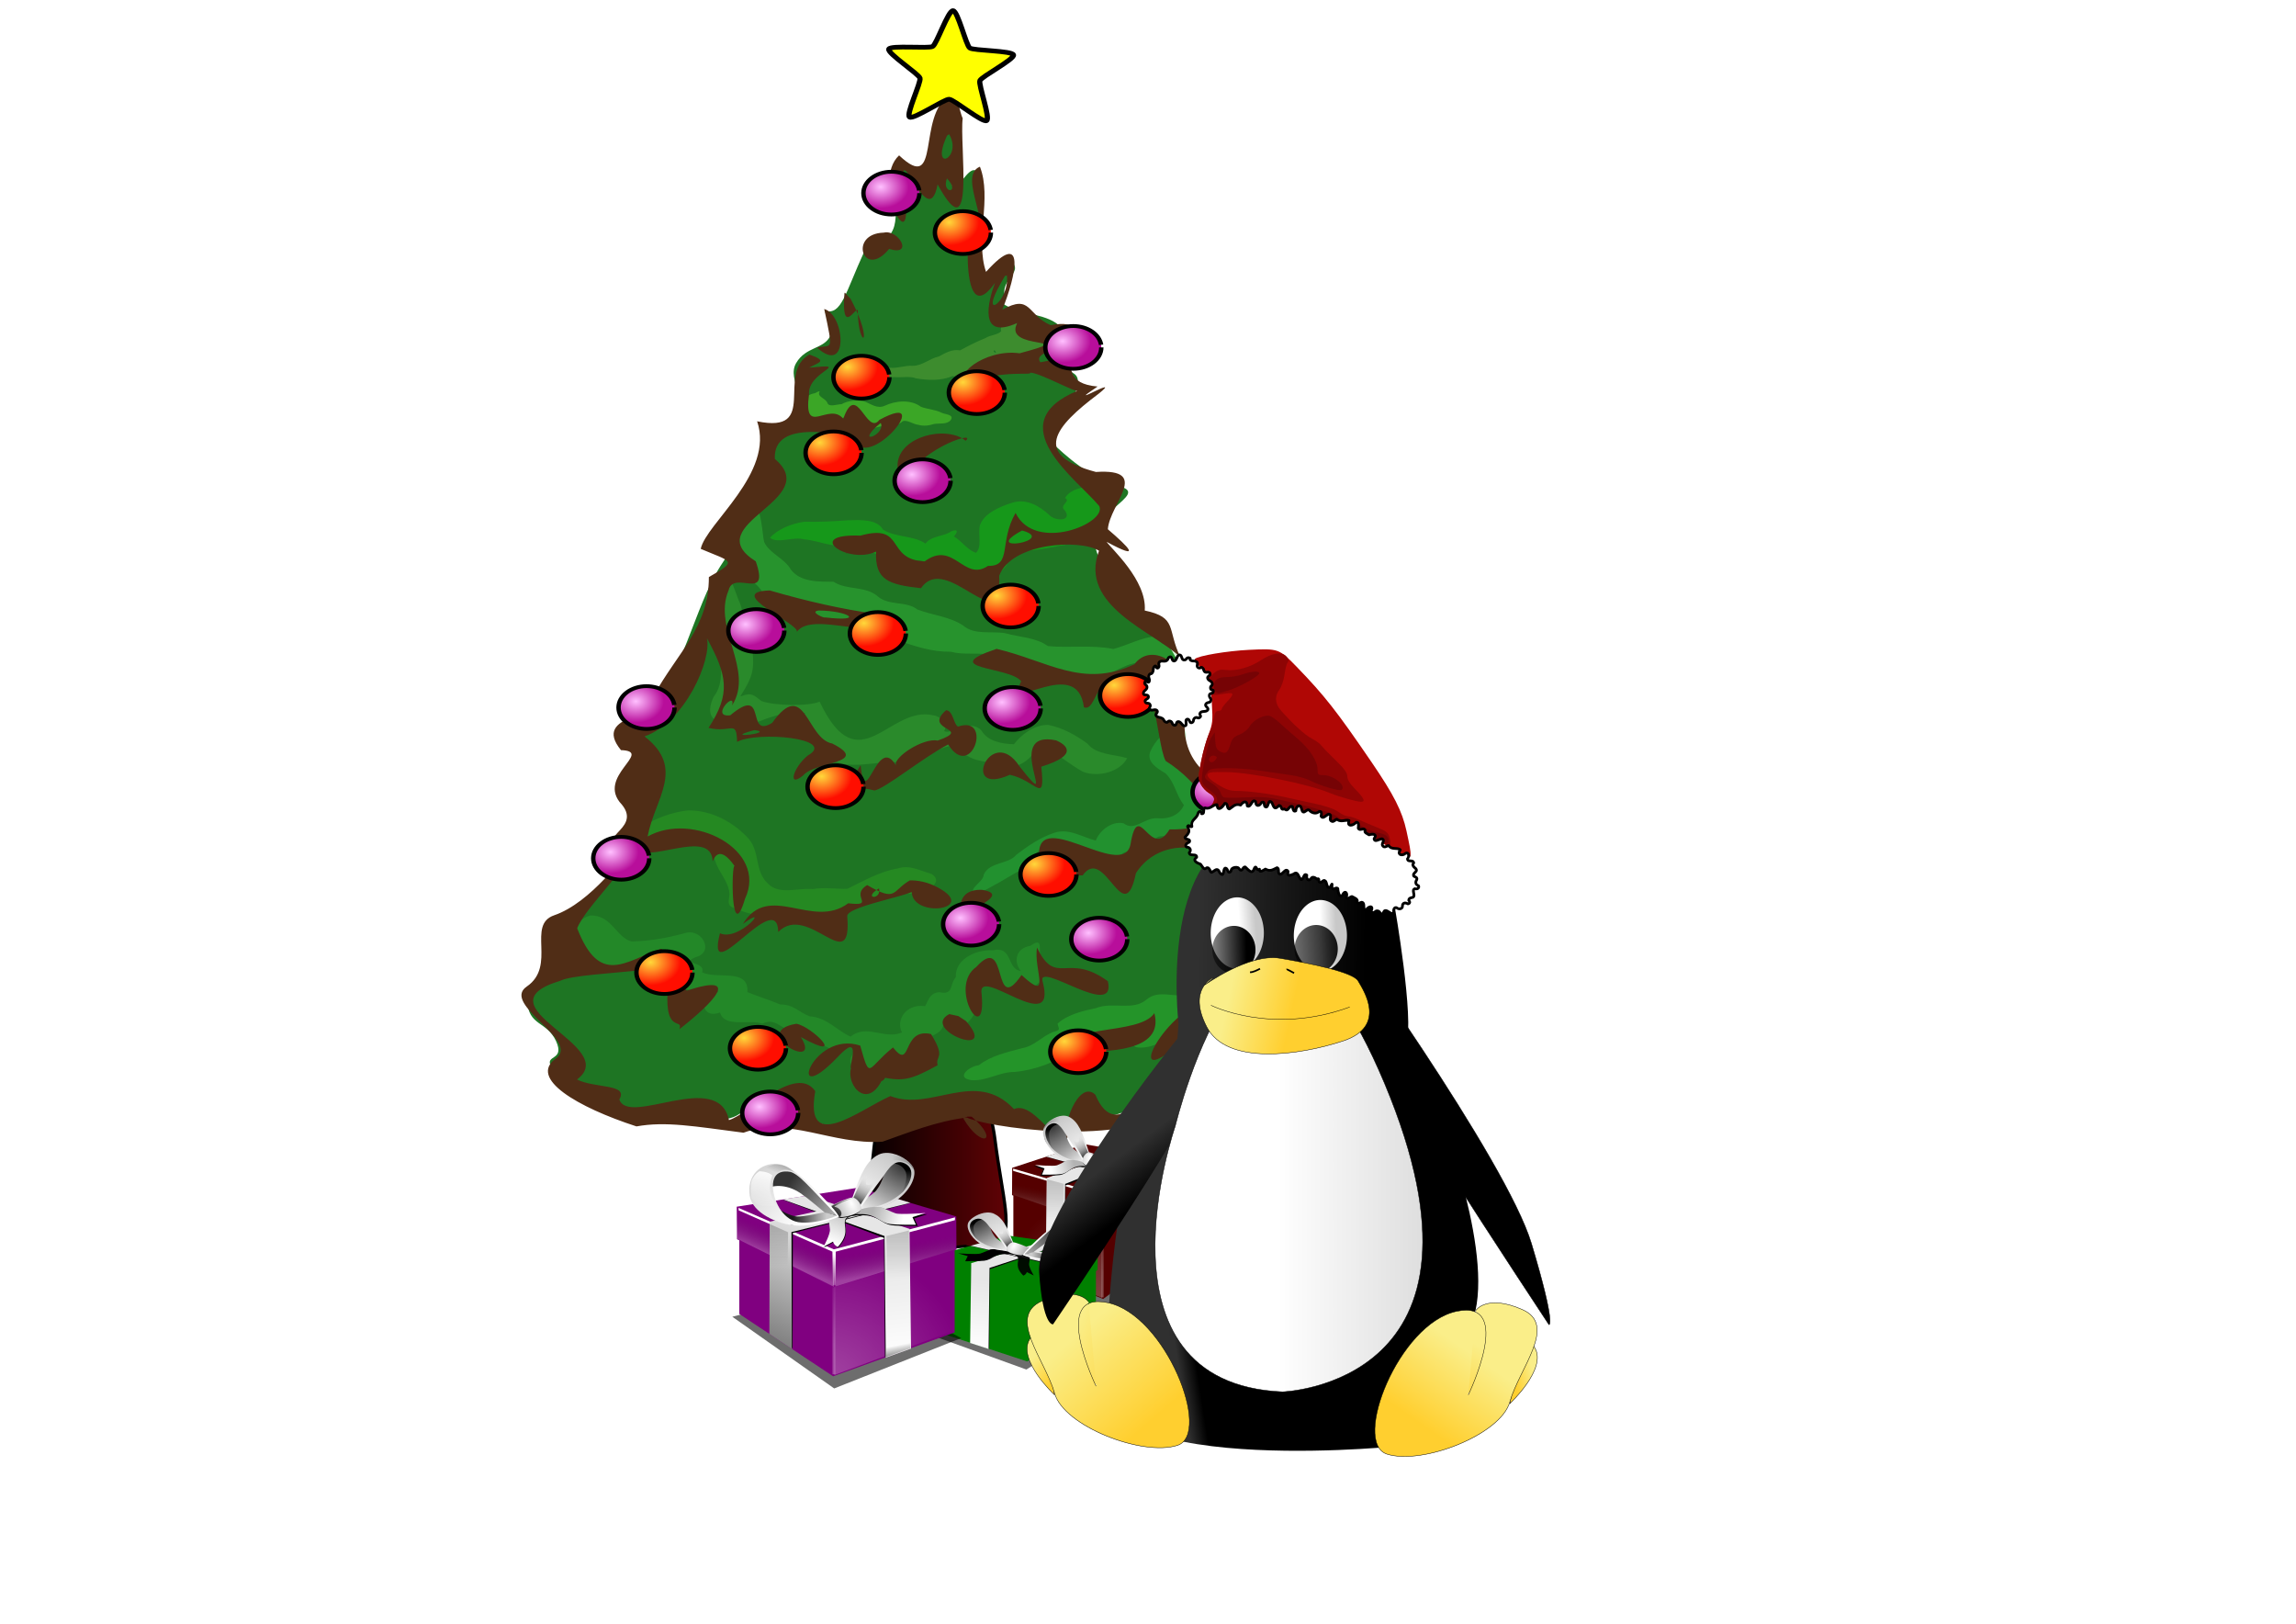 <?xml version="1.0" encoding="UTF-8"?>
<svg viewBox="0 0 1052.362 744.094" xmlns="http://www.w3.org/2000/svg" xmlns:xlink="http://www.w3.org/1999/xlink">
 <defs>
  <filter id="ai">
   <feGaussianBlur stdDeviation=".287"/>
  </filter>
  <filter id="ak">
   <feGaussianBlur stdDeviation=".291"/>
  </filter>
  <filter id="a"/>
  <filter id="ag" x="-.06" y="-.133" width="1.119" height="1.266">
   <feGaussianBlur stdDeviation="2.386"/>
  </filter>
  <filter id="aj" x="-.727" y="-.024" width="2.454" height="1.049"/>
  <filter id="ah" x="-.024" y="-.1" width="1.048" height="1.201"/>
  <linearGradient id="g">
   <stop offset="0"/>
   <stop stop-color="#303030" offset="1"/>
  </linearGradient>
  <linearGradient id="af">
   <stop stop-color="#fff" offset="0"/>
   <stop stop-color="#c8c8c8" offset="1"/>
  </linearGradient>
  <linearGradient id="d">
   <stop stop-color="#ffcf2f" offset="0"/>
   <stop stop-color="#faee89" offset="1"/>
  </linearGradient>
  <linearGradient id="e">
   <stop offset="0"/>
   <stop stop-opacity="0" offset="1"/>
  </linearGradient>
  <linearGradient id="ao" x1="329.91" x2="367.7" gradientUnits="userSpaceOnUse">
   <stop offset="0"/>
   <stop stop-color="#610205" offset="1"/>
  </linearGradient>
  <linearGradient id="l" x1="251.18" x2="283.03" y1="730.42" y2="421.94" gradientUnits="userSpaceOnUse">
   <stop stop-color="#fff" offset="0"/>
   <stop stop-color="#e6e6e6" offset="1"/>
  </linearGradient>
  <linearGradient id="m" x1="470.89" x2="661.94" y1="324.41" y2="724.05" gradientUnits="userSpaceOnUse">
   <stop stop-color="#e6e6e6" offset="0"/>
   <stop stop-color="#666" offset="1"/>
  </linearGradient>
  <linearGradient id="p" x1="412.67" x2="511.88" y1="300.51" y2="300.51" gradientUnits="userSpaceOnUse">
   <stop stop-color="#ccc" offset="0"/>
   <stop stop-color="#191919" offset="1"/>
  </linearGradient>
  <linearGradient id="t" x1="1036.5" x2="1025.1" y1="164.83" y2="174.4" gradientUnits="userSpaceOnUse">
   <stop stop-color="#ccc" offset="0"/>
   <stop stop-color="#fff" offset="1"/>
  </linearGradient>
  <linearGradient id="u" x1="1027.7" x2="1017.1" y1="166.91" y2="174.3" gradientUnits="userSpaceOnUse">
   <stop stop-color="#333" offset="0"/>
   <stop stop-color="#ccc" offset="1"/>
  </linearGradient>
  <linearGradient id="w" x1="1015.5" x2="1013" y1="170.63" y2="165.69" gradientUnits="userSpaceOnUse">
   <stop stop-color="#333" offset="0"/>
   <stop stop-color="#fff" stop-opacity="0" offset="1"/>
  </linearGradient>
  <linearGradient id="x" x1="1006.7" x2="1006.1" y1="170.13" y2="164.62" gradientUnits="userSpaceOnUse">
   <stop stop-color="#7f7f7f" stop-opacity="0" offset="0"/>
   <stop offset="1"/>
  </linearGradient>
  <linearGradient id="f">
   <stop stop-color="#fff" offset="0"/>
   <stop stop-color="#fff" stop-opacity="0" offset="1"/>
  </linearGradient>
  <linearGradient id="am">
   <stop stop-color="#fff" offset="0"/>
   <stop stop-color="#4d4d4d" stop-opacity="0" offset="1"/>
  </linearGradient>
  <linearGradient id="an">
   <stop stop-color="#4d4d4d" offset="0"/>
   <stop stop-color="#4d4d4d" stop-opacity="0" offset="1"/>
  </linearGradient>
  <linearGradient id="al">
   <stop stop-color="#b3b3b3" offset="0"/>
   <stop stop-color="#fff" offset="1"/>
  </linearGradient>
  <linearGradient id="be" x1="345.63" x2="297.01" y1="214.36" y2="215.44" gradientUnits="userSpaceOnUse" xlink:href="#e"/>
  <linearGradient id="bd" x1="360.96" x2="266.89" y1="217.32" y2="222.69" gradientUnits="userSpaceOnUse" xlink:href="#e"/>
  <linearGradient id="bc" x1="280.17" x2="243.95" y1="348.7" y2="344.28" gradientTransform="matrix(.828 0 0 .47 469.53 133.51)" gradientUnits="userSpaceOnUse" xlink:href="#d"/>
  <linearGradient id="bb" x1="694.46" x2="805.74" gradientUnits="userSpaceOnUse" xlink:href="#af"/>
  <linearGradient id="ba" x1="386.07" x2="400.75" y1="185.66" y2="184.89" gradientTransform="scale(.898,1.113)" gradientUnits="userSpaceOnUse" xlink:href="#af"/>
  <linearGradient id="az" x1="388.03" x2="403.19" y1="182.57" y2="181.03" gradientTransform="scale(.898,1.113)" gradientUnits="userSpaceOnUse" xlink:href="#af"/>
  <linearGradient id="ay" x1="734.72" x2="657.93" y1="274.89" y2="274.03" gradientUnits="userSpaceOnUse" xlink:href="#g"/>
  <linearGradient id="ax" x1="112.4" x2="141.35" y1="491.14" y2="445.86" gradientTransform="matrix(.72 -.825 .229 .278 413.75 362.24)" gradientUnits="userSpaceOnUse" xlink:href="#g"/>
  <linearGradient id="aw" x1="721.31" x2="646.63" y1="353.47" y2="351.22" gradientUnits="userSpaceOnUse" xlink:href="#g"/>
  <linearGradient id="av" x1="651.77" x2="643.5" y1="426.53" y2="427.79" gradientUnits="userSpaceOnUse" xlink:href="#g"/>
  <linearGradient id="au" x1="262.03" x2="205.08" y1="582.75" y2="520.94" gradientTransform="scale(1.052 .951)" gradientUnits="userSpaceOnUse" xlink:href="#d"/>
  <linearGradient id="at" x1="284.24" x2="274.72" y1="369.54" y2="351.5" gradientTransform="scale(.699 1.43)" gradientUnits="userSpaceOnUse" xlink:href="#d"/>
  <linearGradient id="as" x1="295.32" x2="235.7" y1="485.57" y2="447.58" gradientTransform="scale(.91 1.098)" gradientUnits="userSpaceOnUse" xlink:href="#d"/>
  <linearGradient id="ar" x1="296.59" x2="274.23" y1="486.34" y2="438.16" gradientTransform="matrix(-.555 0 0 .701 923.45 137.29)" gradientUnits="userSpaceOnUse" xlink:href="#d"/>
  <linearGradient id="aq" x1="281.33" x2="263.87" y1="368.07" y2="358.07" gradientTransform="matrix(-.426 0 0 .913 923.45 137.29)" gradientUnits="userSpaceOnUse" xlink:href="#d"/>
  <linearGradient id="ap" x1="244.13" x2="205.89" y1="588.2" y2="536.39" gradientTransform="matrix(-.641 0 0 .607 923.45 137.29)" gradientUnits="userSpaceOnUse" xlink:href="#d"/>
  <linearGradient id="n" x1="203.41" x2="216.33" y1="752.32" y2="684.56" gradientUnits="userSpaceOnUse" xlink:href="#e"/>
  <linearGradient id="o" x1="279.42" x2="190.13" y1="291.18" y2="316.69" gradientUnits="userSpaceOnUse" xlink:href="#al"/>
  <linearGradient id="q" x1="1031.8" x2="1032.4" y1="164.11" y2="171.9" gradientUnits="userSpaceOnUse" xlink:href="#f"/>
  <linearGradient id="r" x1="1028.9" x2="1030.6" y1="162.44" y2="164.57" gradientUnits="userSpaceOnUse" xlink:href="#e"/>
  <linearGradient id="s" x1="1004.5" x2="1008.6" y1="162.97" y2="162.04" gradientUnits="userSpaceOnUse" xlink:href="#e"/>
  <linearGradient id="v" x1="1019.5" x2="1015.7" y1="174.22" y2="169.45" gradientUnits="userSpaceOnUse" xlink:href="#e"/>
  <linearGradient id="y" x1="1016.6" x2="1020.5" y1="171.12" y2="177.67" gradientUnits="userSpaceOnUse" xlink:href="#al"/>
  <linearGradient id="z" x2="0" y1="207.77" y2="219.91" gradientUnits="userSpaceOnUse" xlink:href="#an"/>
  <linearGradient id="aa" x2="0" y1="172.72" y2="184.86" gradientUnits="userSpaceOnUse" xlink:href="#an"/>
  <linearGradient id="ab" x1="1021.8" x2="1022.7" y1="182.63" y2="178.21" gradientUnits="userSpaceOnUse" xlink:href="#am"/>
  <linearGradient id="ac" x1="1019.3" x2="1019.6" y1="180.29" y2="187.74" gradientUnits="userSpaceOnUse" xlink:href="#f"/>
  <linearGradient id="ad" x1="1008.1" x2="1008.9" y1="183.49" y2="179.07" gradientUnits="userSpaceOnUse" xlink:href="#am"/>
  <linearGradient id="ae" x2="0" y1="233.49" y2="218.97" gradientUnits="userSpaceOnUse" xlink:href="#f"/>
  <radialGradient id="b" cx="-204.09" cy="382.19" r="133.77" gradientTransform="matrix(1 0 0 .891 0 47.897)" gradientUnits="userSpaceOnUse">
   <stop stop-color="#ffd83a" offset="0"/>
   <stop stop-color="#ff0e00" offset="1"/>
  </radialGradient>
  <radialGradient id="c" cx="-190.01" cy="405.58" r="124.53" gradientTransform="matrix(1 0 0 .883 0 51.449)" gradientUnits="userSpaceOnUse">
   <stop stop-color="#ffc0ff" offset="0"/>
   <stop stop-color="#b80e9b" offset="1"/>
  </radialGradient>
  <radialGradient id="h" cx="1006.3" cy="164.89" r="5.473" gradientTransform="matrix(15.657 27.812 -42.83 24.111 -8504.3 -31809)" gradientUnits="userSpaceOnUse">
   <stop stop-color="#333" offset="0"/>
   <stop stop-color="#efefef" offset="1"/>
  </radialGradient>
  <radialGradient id="i" cx="990.44" cy="209.14" r="5.838" gradientTransform="matrix(-28.792 -35.184 33.772 -27.637 21787 40907)" gradientUnits="userSpaceOnUse">
   <stop stop-color="#fff" offset="0"/>
   <stop stop-color="#b3b3b3" offset="1"/>
  </radialGradient>
  <radialGradient id="j" cx="999.93" cy="205.93" r="2.865" gradientTransform="matrix(55.986 25.92 -51.367 110.96 -45063 -48503)" gradientUnits="userSpaceOnUse">
   <stop stop-color="#fff" offset="0"/>
   <stop offset="1"/>
  </radialGradient>
  <radialGradient id="k" cx="985.76" cy="238.35" r="11.035" gradientTransform="matrix(1.164 -1.975 2.046 1.206 -614.23 1863.9)" gradientUnits="userSpaceOnUse" xlink:href="#f"/>
 </defs>
 <g transform="translate(-108.75 163.29)">
  <g transform="matrix(1.78 0 0 1.596 -84.007 -339.59)">
   <path d="m335.89 419.77c-5.081 36.388-1.905 27.058-5.081 36.388s8.256 13.995 8.256 13.995l17.783-1.866s3.811 1.866 8.256-0.933 1.27-13.062-0.635-29.857-13.337-38.254-13.337-38.254l-15.242 20.527z" fill="url(#ao)" fill-rule="evenodd" stroke="#000" stroke-width=".825"/>
   <g transform="matrix(.338 0 0 .326 220.97 118.82)">
    <path d="m246.99 943.61c-13.062 1.866-13.062 17.261-33.589 16.795s-23.256-17.593-46.893-5.665c-28.907 14.587-36.147-13.463-55.74-20.46s-19.127-9.797-24.259-20.527 10.73-4.665 3.732-22.393-21.043-13.129-21.976-35.522 17.728-22.859 27.991-41.053-9.072-4.665 8.189-31.723 40.379-48.918 51.108-89.505-11.446-63.709-1.691-77.717c34.206-49.114 41.345-105.62 61.405-142.48s9.797-1.4 7.464-13.062-10.796-6.114-3.799-23.842 22.926-27.941 31.79-47.068 0.625-21.01 5.29-35.938 11.938 3.216 19.868-10.78-10.23-33.523-2.766-48.451 21.46-12.129 26.125-24.259 0.431-3.351-4.215-21.822c12.82 3.958 15.187-14.836 30.099-52.404 7.686-19.362 11.646-3.716 18.178-12.579s5.39-15.828 6.323-32.623-4.128-23.842 1.47-31.306 11.592 8.914 20.922 1.449 2.333-33.123 7.464-41.053 11.663-0.933 13.062 9.33 2.058 13.908 0.658 26.037-4.078 24.692 1.054 23.293 11.438-19.177 17.036-12.646 3.386 17.777 2.92 38.771-8.639 58.044-3.974 65.509 22.722-31.399 28.32-23.468-8.139 14.166-6.74 26.762-10.351 2.695 1.778 10.626 32.19 6.998 41.053 18.661-2.366 17.02 0.9 29.615 13.562 7.706 12.163 20.768-11.005 15.637-16.136 28.233-15.12 10.022-4.39 22.151 30.324 32.507 52.183 39.363c25.062 7.86-28.858 22.684-16.728 59.539s36.388 46.185 52.25 76.509 10.73 23.326 11.196 44.786-18.194 20.527-9.33 41.053 28.507 40.021 39.912 50.8c15.655 14.797-12.196 9.588-5.665 36.18s21.734 31.981 36.663 60.439-2.799 22.393 14.928 48.518 50.85 36.855 55.982 55.982-20.993 5.598-35.455 20.527-7.189 44.253-30.515 52.183-26.866-25.592-62.788-20.46-37.579 34.214-72.777 27.991c-30.984-5.478 5.465 29.049-48.518 5.598-25.762-11.192-31.257-13.996-63.446-14.929s-38.974-2.936-65.312 11.196c-29.857 16.02-35.922-1.866-54.116-5.598s-5.598-11.196-18.661-9.33z" fill="#1e7523" fill-rule="evenodd"/>
    <path d="m287.22 320.75c-3.836 0.612-8.241 4.212-9.919 6.597 4.153 4.723-0.108 12.489 5.01 16.725 3.69 2.452 8.44 1.293 12.284-0.166 4.927 0.094 10.377 1.802 14.638-1.674 3.034-0.863 6.328-7.467 7.892-2.445 3.828 2.981 5.728 7.729 9.809 10.394 5.097 3.224 10.544-1.568 15.985-0.955 4.194 0.507 8.477-0.736 11.426-3.858 3.412-1.512 7.833 2.698 11.756 3.139 3.98 1.376 8.217 0.759 12.061-0.685 4.216-0.872 9.754 0.632 12.693-3.362 3.146-5.285-4.664-4.931-7.385-6.804-4.747-2.66-10.701-2.904-15.286-5.005-7.736-6.692-19.392-5.463-27.805-0.752-5.453 2.672-10.096-1.655-14.651-3.679-5.942-1.754-12.755-1.326-18.008 2.154-3.39 0.021-9.673 2.971-10.776-1.167-1.349-4.194-8.309-5.308-5.865-10.08-1.31-0.306-2.606 1.263-3.859 1.622z" fill="#73ff2d" opacity=".354"/>
    <path d="m437.28 257.38c-4.325 0.839-9.433 3.533-7.88 8.712-2.934 3.465-8.377 3.272-12.026 6.05-6.741 3.142-13.215 6.904-19.32 10.824-6.106-1.306-11.38 2.401-16.237 5.401-7.046 1.765-12.62 8.288-19.946 8.214-5.851-0.449-11.101 2.276-16.938 1.726-5.908-0.394-11.528-3.651-16.686 1.462-4.494 4.712 3.313 6.891 6.958 7.258 4.224 1.368 8.734-0.51 13.086-0.529 5.311 0.612 11.477-1.067 16.082 1.07 9.176 1.883 19.23 2.297 27.844-1.938 8.562 1.784 16.495-4.083 21.406-10.562 8.863 0.166 18.248 0.6 26.304-3.751 8.275-2.962 15.912-7.938 24.758-9.124 1.995-2.95 9.722-4.665 9.07-7.856-3.651-0.965-9.073 2.558-9.65-2.159-2.885-3.236-9.455-0.333-11.042-0.934-0.011-6.722-8.925-1.431-9.184-7.157-4.399 4.033 0.146-8.708-6.599-6.707zm-11.844 27.969c-3.421-1.18-0.996-4.888 0 0z" fill="#c1eb5f" opacity=".191"/>
    <path d="m509.07 399.76c-3.352 3.523-25.364 0.76-31.023 13.341 4.968 2.764-5.197 6.371-0.146 10.87 5.863 9.63-7.423 9.842-12.117 3.805-6.894-7.291-17.093-14.889-28.327-10.502-10.053 3.707-21.476 9.717-24.327 19.936-1.558 7.529 1.961 19.228-3.104 24.116-7.096-3.175-10.519-10.32-16.746-14.481 1.95-2.319 4.605-7.234-1.813-4.614-5.57 4.903-15.457 3.781-19.75 10.974-9.158-7.43-23.221-5.271-32.5-12.505-4.578-9.161-17.062-8.393-26.326-8.106-11.134 0.957-22.298 1.639-33.466 1.311-9.948 1.638-20.428 6.631-26.165 14.121 5.642 5.589 17.836-1.428 26.204 1.456 11.423 0.969 21.832 8.258 33.503 4.091 9.274 1.44 17.019 6.992 25.18 10.86 7.267 7.275 17.313 6.822 26.377 3.454 9.811-0.621 15.407 7.949 23.389 11.56 9.254 5.911 21.535 7.487 31.917 3.025 11.662-3.273 18.367-14.249 15.415-25-1.085-5.375-9.739-13.321-3.826-2.579 9.458 9.588 34.977 1.376 47.629-0.769 11.842-2.467 26.108-7.945 28.517-20.031 1.512-12.342-5.221-24.446-15.567-32.214-0.438 0.236 17.51-2.356 17.072-2.119z" fill="#0f0" opacity=".256"/>
    <path d="m240.01 419.17c-14.165 2.24-22.99 36.871-11.258 47.424-0.041 13.878 12.858 18.29 18.467 28.817 8.967 7.193 10.294 14.55 20.945 18.952 12.581 0.615 11.536 7.912 34.897 5.689 11.71 9.222 34.563 12.965 47.72 18.411 12.913 5.131 25.96 10.202 40.469 9.957 10.23 3.35 21.141-0.039 31.379 3.233 11.413 5.281 23.694 10.655 37.352 8.574 7.505-2.008 6.367 6.097 14.767 5.927 6.709 6.785 19.221 5.96 28.482 5.337 12.19-3.645 21.82-14.967 35.553-13.465 9.168 2.918 34.486-4.521 20.825-15.58-8.007 0.43-9.132-1.967-11.993-7.671-11.209 0.816-21.844 7.922-32.8 11.225-16.392-3.871-33.322-0.732-49.906-2.562-8.949-7.649-21.606-7.798-32.373-11.324-10.889-2.172-23.623 1.905-32.196-6.845-10.299-7.881-23.458-8.988-34.806-14.05-8.312-7.667-21.604-3.207-29.865-11.248-9.507-9.932-24.082-5.476-34.031-13.216-11.46-0.052-25.279 0.44-32.541-10.754-4.756-9.82-16.319-14.203-20.309-24.158-1.372-5.208-1.919-32.917-8.777-32.672z" fill="#4dff54" opacity=".219"/>
    <path d="m221.31 486.19c-7.512 2.451-17.663 7.265-16.719 16.719 1.098 6.661 6.742 11.682 7.156 18.625 1.484 11.189 2.829 22.427 3.911 33.685 0.544 11.065 1.225 23.357-5.349 32.815-2.548 6.217-5.186 16.213 1.625 20.625 5.107 2.545 9.738-1.839 14.156-3.438 6.615 1.004 13.257 7.668 20.344 3.938 10.558-4.949 22.256-8.446 33.938-6.594-4.991 2.366-8.732 10.721-2.469 13.906 2.628 1.332 5.897 0.904 6.062 4.656 3.931 8.318 10.003 15.694 16.219 22.281 13.804 9.041 30.747 1.892 45.969 2.562 8.571-0.679 17.799-4.382 22.469-11.812 8.256 5.303 16.704-3.163 25.031-3.062 5.122 0.582 5.698 6.984 10.062 9.094 8.554 6.343 20.178 4.633 29.375 9.25 11.254 1.974 19.903-8.434 24.625-17.281 0.981-2.751 4.316 1.662 6.125 1.875 10.111 5.451 18.18 14.072 27.75 20.094 11.83 5.24 28.237 0.113 33.781-11.969-10.324-3.569-23.486-2.888-30.369-12.887-8.715-7.344-18.752-13.977-29.975-16.457-11.122 0.121-20.082 8.421-25.969 17.062-9.322-0.26-19.962-2.73-24.562-11.781-4.452-6.484-13.283-5.082-19.125-1.531-2.729 1.107-7.057 3.469-9.469 1.625 3.388-5.984-1.876-12.522-7.938-13.719-33.959-9.784-56.888 61.199-86.936-12.14-8.069 4.271-34.839 3.691-44.314-0.517-3.373-2.643-6.432-7.237-11.5-5.562-1.623-0.099-5.956 3.051-3.844 0 8.554-15.638 9.925-21.682 8.586-38.71-7.45-16.464-6.028-34.828-10.736-44.867-2.011-5.881-3.559-11.835-5.975-17.485l-1.938 1z" fill="#6fff57" opacity=".152"/>
    <path d="m563.84 614.56c-9.927 3.032-17.21 12.097-20.788 21.506-3.32 9.377 5.122 14.986 11.562 19.536 7.092 7.916 7.951 19.224 13.945 27.802-3.126 8.683-11.483 12.72-20.233 11.647-9.944-0.797-17.332 12.064-25.626 4.487-10.186-2.622-19.295 8.267-21.233 15.183-10.373-2.921-20.712-11.372-31.911-6.752-10.844 4.2-20.077 11.705-28.713 19.298-5.787 8.511-20.463 6.016-24.781 17.483-0.251 6.463-10.836 11.174-7.778 16.52 7.579-0.679 13.816-6.388 20.283-10.125 9.468-6.138 18.534-13.952 29.984-15.839 9.57 1.708 17.914-4.654 27.023-5.934 12.439 0.04 26.928 4.568 37.532-4.212 7.851-2.018 15.7-4.668 22.185-10.122 4.416-8.333 14.022-1.33 21.023-4.025 8.957-1.501 18.963-5.661 23.217-14.219 4.202-8.1 5.991-17.993 1.385-26.345-3.016-7.428-5.715-14.838-11.848-20.299-6.619-6.935-10.24-16.573-8.775-26.147 0.549-4.113-1.232-10.094-6.454-9.444zm-77.406 107.03c-7.49 3.3-1.056-6.253 0 0zm-21.5-2c4.733-0.925 16.609 3.531 5.928 3.969-5.407 2.722-9.863 2.487-15.866 3.562 2.734-3.059 5.448-7.175 9.938-7.531zm-57.156 40.312c-1.469-0.644 2.172-1.268 0 0z" fill="#33ff5f" opacity=".202"/>
    <path d="m190.72 688.16c-13.064 1.625-25.425 7.468-36.085 14.975-2.364 2.531-12.529 9.173-3.097 8.031 11.948-1.448 23.553 2.063 35.044 4.652 11.151-0.021 22.979 4.862 24.945 17.116 2.806 9.951 9.815 17.432 10.734 27.762 0.803 4.335-3.592 11.625 4.413 13.686 14.548 8.005 31.879 8.369 47.837 5.327 7.601 0.738 15.048-3.375 22.214 0.577 12.593 3.025 21.832-8.503 31.122-13.421 10.99 0.394 20.972-5.629 31.93-5.261 8.255 0.189 27.913-8.495 16.561-17.474-8.227-2.53-16.696-8.405-25.586-4.876-14.162 2.736-26.226 11.052-38.541 17.97-8.773 0.271-17.533-1.522-26.4 0.238-11.298-1.306-25.392 5.472-34.022-4.731-10.484-10.863-5.971-27.812-14.789-39.576-11.005-14.075-27.884-25.32-46.279-24.996z" fill="#4dff1e" opacity=".146"/>
    <path d="m116.22 780.75c-15.378 4.954-12.797 25.021-2.936 34.053 12.128 15.706 36.467 12.016 49.549-0.377 6.964-3.353 19.208 5.588 11.26 15.608 2.651 6.912 11.686 4.231 12.503 13.285 5.918 8.337 29.066-2.878 26.964 5.013-15.044 0.432-13.615 24.629 1.579 17.799 3.439 13.771 22.076 5.783 32.221 9.831 12.442-7.054 16.49 11.188 30.267 6.569 5.425 8.295 16.938 11.982 24.031 17.344 6.734-1.29 29.608-8.948 15.292 1.811-10.825 16.569 15.794 18.959 24.579 9.537 11.707-2.333 16.577-13.377 26.795-18.488 4.495-6.154 15.589-6.371 17.083-15.954 9.033 12.152 25.082-4.93 24.761-16.04-5.599-11.394-0.927-22.545 2.642-33.836-0.27-9.953 13.895 7.389 8.397 9.009 8.217 1.709 13.645 15.553 25.763 10.242 10.786-2.849 20.883-13.559 14.189-24.973-5.521-6.873 2.382-23.365-9.664-13.706-11.15 2.018-12.917 14-7.181 22.086-11.003-1.439-5.706-22.174-21.312-18.219-13.848-0.762-29.121 8.594-28.168 23.706-4.974 6.186-1.573 16.026-12.295 13.236-8.585 0.055-9.461 10.816-11.349 12.277-13.304-2.314-22.549 11.121-17.438 23.156-13.07 6.66-27.058-7.965-39.163 3.751-10.659-5.729-18.114-16.923-31.069-17.955-8.323-3.425-12.166-10.601-22.526-10.42-7.776-3.862-19.124-8.012-24.993-10.938 1.335-21.601-23.441-10.834-34.531-17.438 3.247-9.902-17.975-6.797-4.86-13.331 14.743-4.246 4.733-26.455-8.775-20.96-13.467 4.162-26 6.783-39.973 7.135-11.644-2.993-15.107-23.624-31.642-22.813z" fill="#43ff4d" opacity=".14"/>
    <path d="m652.81 831.31c-6.313 4.912-11.972 10.678-18.805 3.501-13.016-6.26-32.911-1.047-36.99 13.973-1.964 8.66-15.69-4.751-22.681 1.061-11.971 4.48-24.408-4.68-34.149 4.84-10.192 10.426-26.002 1.717-38.541 7.585-10.428 2.556-21.69 5.671-29.334 13.697 0.881 5.009 2.919 5.385-3.49 7.399-8.524 3.881-14.16 12.385-23.636 14.266-11.514 3.551-23.714 6.67-32.841 14.971-7.307 0.859-18.269 11.112-5.517 13.159 11.462 0.933 21.377-7.349 32.699-7.237 15.832-1.661 30.868-8.553 43.441-18.013 6.462-1.345 8.756-9.798 9.854-10.952 14.472 1.128 26.296-8.488 39.724-11.236 5.272-4.484 11.729-2.847 5.516 3.382-3.026 4.997-14.935 15.616-1.928 15.374 14.884-0.407 24.648-13.685 33.766-23.783 3.717-8.376 13.788-1.956 19.994-0.945 3.11 10.052 16.132 10.906 24.033 6.234 9.872-3.199 28.495-13.861 22.336-24.119 8.822 1.644-1.175 14.777 10.523 15.791 12.286-1.799 8.378 19.46 21.963 18.272 9.875-0.913 24.07-7.676 21.768-19.519-5.138-8.673-11.914-16.488-18.615-24.061-5.523-4.592-12.365-13.287-19.091-13.639z" fill="#3dff3e" opacity=".225"/>
    <path d="m389.98 58.34c-25.09 17.839-6.074 88.117-38.399 52.873-21.906 23.296 12.014 96.998 4.208 33.031-6.831-59.742 17.498 38.78 25.142-7.445 29.149 61.815 16.51-35.857 19.116-58.155-2.427-5.495-2.772-18.578-10.067-20.304zm-0.281 34.237c10.583 20.964-14.885 35.063-1.637 1.32l1.637-1.32zm23.455 28.609c-18.115 8.492 12.626 56.768-6.975 59.543-0.238-39.433-11.846 92.307 18.431 42.835-5.167 16.048-12.968 51.029 17.062 35.239-11.803 24.84 50.838 11.607 1.693 26.741-27.007-4.376-53.518 22.001-37.572 25.625 24.074-11.068 47.872-5.92 45.523-8.52 6.811-0.592 37.424 19.452 36.721 15.633-61.268 29.171-0.804 78.211 16.006 101.81 6.349 14.954-48.724 41.488-63.738 6.061-12.88 26.001-2.448 47.053-21.018 46.66-18.499 14.397-26.113-23.015-48.255-3.951-30.238-1.71-14.18-33.948-48.939-22.724-43.666-1.942-9.565 25.917 11.963 14.039-0.989 25.149 9.538 29.122 34.226 32.277 19.563-32.989 61.792 47.608 59.563-11.024 9.385-28.944 61.329-32.558 76.04-21.967-15.935 48.79 42.168 71.367 62.021 93.882-10.41-24.991-2.028-35.07-27.18-41.232 1.787-26.61-25.997-55.027-29.043-60.5 27.655 17.226 16.794 4.648 0.931-11.1 1.503-22.637 33.445-53.612-9.088-50.445-49.039-15.05-31.418-39.885 1.912-68.759 20.364-18.624-28.843 15.402-0.643-6.486-47.608-4.62 9.493-63.582-35.782-54.073-18.132-9.079-14.634-27.844-36.853-13.574 10.608-29.76 18.275-72.663-12.358-33.358-8.44-28.191 4.683-65.205-4.647-92.631zm-25.125 10.337c11.047 13.512-4.575 14.041 0 0zm-48.071 47.74c-27.474 0.836-15.48 41.911 4.009 14.347 18.986 6.791 7.356-17.39-4.009-14.347zm93.734 37.656c2.393 23.427-21.815 41.414-4.538 6.7l3.045-6.134 1.493-0.567zm-123.74 15.848c-2.508 38.097 8.529 11.818 10.138 14.754 0.266 35.833 13.375 31.525-5.343-9.76l-4.496-5.678-0.246 0.563-0.053 0.121zm-15.409 13.777c7.267 39.298 5.768 30.946-5.517 33.983 24.427 25.45 21.548-28.765 5.517-33.983zm182.36 27.749c-6.704 13.295 4.27 14.893-17.693 19.17-5.552-8.798 14.957-10.016 17.693-19.17zm-193.65 12.35c-25.914 16.778 7.821 70.169-39.83 58.8 13.506 45.645-39.045 90.143-42.958 112.36 23.579 11.638 28.844 10.061 6.202 24.818 0.043 44.446-24.056 66.518-42.328 105.13 9.279 19.53-47.849 14.47-24.648 47.318 25.617 1.093-19.735 23.36 0.698 47.996 16.559 23.35-28.065 29.8 9.376 37.519 7.086 17.109 58.944-18.547 59.766 12.446 0.908-2.22 4.829-15.581 16.744 4.162-2.48-3.013-3.092 71.589 7.961 28.685 17.505-43.18-39.981-77.123-74.251-54.695 5.441-33.599 29.224-60.018-2.36-88.214 30.982-12.397 51.375-67.577 47.554-86.519 15.3 32.669 18.522 48.478 1.227 79.038 17.677 4.86 21.218-7.943 21.775 12.307 15.32-9.715 76.926-3.071 53.689 12.149-10.999 10.467-15.643 29.067-3.272 17.343 8.533-12.25 52.003-10.524 22.053-28.037-19.76-4.141-20.676-58.673-45.772-18.179-20.726 14.766-2.952-34.693-31.925-6.665-15.832 2.205 4.514-22.422 1.425-8.753 17.13-31.39-15.032-67.927-2.707-101.26 3.852-18.807 31.796 11.073 20.716-25.603-45.166-32.889 52.158-53.796 14.513-90.203-1.389-36.912 51.664-18.886 58.066-22.427 7.931 43.182 67.676-41.068 21.587-11.943-9.762 14.618-17.233-34.996-27.471-1.019-11.069-15.423-30.566 16.974-26.122-21.498-1.33-20.416 34.42-27.508 0.099-23.497 7.236-4.706 14.674-5.713 0.196-11.558zm54.343 60.266c4.053 9.868-18.132 19.808-3.716 3.619l3.716-3.619zm45.997 9.302c-22.639 0.516-44.017 20.497-27.128 46.118 3.759-29.704 55.622-50.062 45.814-39.734-4.979-4.979-12.216-6.349-18.686-6.383zm120.79 76.778c-16.209 24.676-2.115 6.713 0 0zm-59.104 8.637c27.609 8.772-33.066 20.685 0 0zm-127.38 9.184c-13.941 21.967-2.07 6.393 0 0zm-64.85 43.616c-35.793 1.223 23.008 29.332 20.633 36.437 12.662-19.804 67.451 12.658 62.102-15.411-28.771-4.675-54.672-11.633-82.735-21.027zm37.142 17.665c22.689 0.165 36.193 10.322 5.054 6.092-0.068 1.1-12.511-4.928-5.054-6.092zm135.64 33.787c-46.113 18.015 10.127 15.422 18.747 28.53-13.094 30.935 42.738-24.278 47.809 22.919 9.741 4.683 9.294-34.302 26.441-14.477 28.838-37.7 27.869 44.812 35.863 61.767 24.6 17.71 56.398 61.68 2.955 60.248-14.802 28.474-23.708-28.819-29.805 13.307-5.811 33.2-75.596-37.84-69.224 14.248 27.002-8.99 2.109 14.156 32.82 12.956 16.87-27.386 31.28 49.48 40.568-1.915 26.255-47.333 97.644-13.351 69.357 38.326 11.831 22.862 39.082 27.044 31.669 54.007 49.598-7.783-10.137-26.085 8.228-60.886-16.853-28.951-59.218-67.677-25.376-105.02-39.972-6.47-55.467-43.288-42.114-82.817-5.993-31.422-30.732-46.485-42.872-27.674-39.327 21.696-66.291-3.026-105.06-13.519zm-38.442 54.032c-18.535 18.565 21.401 15.357-6.451 26.777-10.801-2.737-34.1 14.77-31.751 21.904-14.388-28.526-23.037 41.768-26.946-0.16-15.521 28.82-10.737 15.582 10.56 22.176 7.599-1.166 37.44-29.396 56.156-40.523 17.914 32.899 34.292-26.411 7.498-15.733-3.49-2.21-3.606-14.042-9.066-14.441zm-145.99 17.529c16.873 2.383-27.376 8.35 0 0zm229.92 9.067c-42.607-10.582 5.123 71.341-28.069 22.772-21.442-38.123-46.05 27.681-7.263 7.504 20.405 5.221 27.055 27.287 23.929-7.139 29.881-10.608 18.126-19.717 11.403-23.137zm-323.41 92.585c-4.446 7.407-31.086 50.391-59.045 61.426-21.367 8.433 2.11 44.58-20.97 62.815-19.856 15.688 41.305 47.432 22.164 63.368-20.965 17.455 16.301 42.839 61.453 59.786 22.271-4.649 44.151-0.047 81.539 5.554 34.635-14.505 67.402 10.989 105.94 7.912 19.212-7.805 41.401-18.224 64.333-21.286 9.66 6.75 120.55 29.664 166.59-12.03 101.05 32.544 84.076-29.271 134.97-63.305 49.303 1.402-80.783-5.029-42.76-11.482-22.05-31.491-63.812 29.972-71.702-14.07-28.975-5.981-72.908 81.829-26.974 37.796 15.678-20.925 25.214-27.134 39.256-4.908 36.971-33.123 72.66 62.365 23.653 49.862-25.89-4.274-70.354-53.25-67.558-5.18-15.077-13.211-40.525 50.034-57.726 3.185-13.292-14.452-26.847 33.776-19.32 30.882-4.14 30.234-25.214-26.942-42.639-18.206-29.547-36.05-62.742 2.66-94.156-11.435-22.936 11.57-65.952 52.123-57.234-4.338-14.689-24.278-50.652 20.297-65.754 25.497-8.191-45.059-76.492 5.986-83.517-18.19 7.169-13.912-18.009-9.495-32.262-17.555 34.438-29.538-77.579-64.269-12.804-86.923 16.207-9.732 128.39-6.726 76.642-28.137-27.493 11.128-46.467 32.903-63.693-18.135 6.855-20.025 40.944-53.677 41.57-72.903zm211.83 30.722c-13.996 9.416-9.725 19.389-32.449 4.128-13.854 9.637 7.335 18.921-14.472 16.03-27.305 23.508-60.29-19.421-80.248 18.201 22.522-19.311-2.931 15.978-17.447 8.207-11.873 52.903 43.703-41.877 44.399-1.177 22.835-26.65 56.623 41.814 52.541-14.057 0.251-9.795 63.695-20.729 49.267-24.435-3.855 28.554 55.934 18.908 16.521-2.516-5.649-2.905-11.87-4.547-18.113-4.383zm-23.456 7.015c2.188 10.639-13.259 9.319 0 0zm78.29 1.27c-35.621-1.222-1.293 65.828-2.457 14.955 5.848-4.696 18.748-12.053 2.457-14.955zm196.82 10.201c13.352 1.586 6.212-6.67 0 0zm-154.75 40.666c-2.786 19.066 11.558 49.181-11.772 24.173-22.743 38.191-9.62-38.817-34.436-7.152-22.121 17.831 8.099 72.944 3.992 23.779-3.883-26.836 58.568 40.018 46.429-11.104-3.567-18.304 56.678 34.454 49.779-0.032-30.896-26.144-39.508 5.409-53.991-29.664zm182.39 16.239c11.379 8.525-17.644 8.989 0 0zm-463.01 11.998c-5.232 50.867 11.619 32.527 8.205 43.656 24.522-22.093 49.032-50.331 5.603-33.968-3.797-4.388-8.35-8.294-13.808-9.688zm370.02 29.547c-11.634 20.445-73.431 8.605-57.486 34.042 19.638-0.334 65.428 0.619 57.486-34.042zm28.147 0.762c17.918 5.791-6.565 9.146 0 0zm-184.38 0.059c-22.578 13.584 38.823 40.659 12.745 6.164l-5.819-4.429-6.926-1.736zm-116.54 8.52c-37.286 7.263 20.528 43.706 3.479 11.725 36.281 23.131 8.576-9.499-3.479-11.725zm102.62 9.048c-22.707-5.953-14.31 33.279-28.937 11.803-19.825 18.162-17.21 30.364-24.984-1.622-36.779-14.117-57.528 58.68-17.323 10.234 19.536-24.4 8.226 9.781 10.327 9.503-3.91 15.668 13.153 38.161 24.492 8.349 15.294 3.365 21.219 2.167 41.485-10.811-2.072-8.504 6.649-5.816-5.06-27.456zm-34.893 28.237c-10.04 25.9 6.673 6.561 0 0zm65.921 44.554c21.829 21.581 7.433 28.686-6.466 1.446l3.276-1.508 3.19 0.062zm-400.1 17.959 0.07-0.606-0.07 0.606z" fill="#502d16"/>
    <path transform="matrix(.172 0 0 .172 508.81 204.44)" d="m-18.473 441.43c0 60.486-55.532 109.52-124.03 109.52s-124.03-49.033-124.03-109.52 55.532-109.52 124.03-109.52c62.61 0 115.4 41.202 123.09 96.067" fill="url(#c)" stroke="#000" stroke-width="19.469"/>
    <path transform="matrix(.172 0 0 .172 394.01 321.88)" d="m-18.473 441.43c0 60.486-55.532 109.52-124.03 109.52s-124.03-49.033-124.03-109.52 55.532-109.52 124.03-109.52c62.61 0 115.4 41.202 123.09 96.067" fill="url(#c)" stroke="#000" stroke-width="19.469"/>
    <path transform="matrix(.172 0 0 .172 267.34 453.83)" d="m-18.473 441.43c0 60.486-55.532 109.52-124.03 109.52s-124.03-49.033-124.03-109.52 55.532-109.52 124.03-109.52c62.61 0 115.4 41.202 123.09 96.067" fill="url(#c)" stroke="#000" stroke-width="19.469"/>
    <path transform="matrix(.172 0 0 .172 528.6 725.64)" d="m-18.473 441.43c0 60.486-55.532 109.52-124.03 109.52s-124.03-49.033-124.03-109.52 55.532-109.52 124.03-109.52c62.61 0 115.4 41.202 123.09 96.067" fill="url(#c)" stroke="#000" stroke-width="19.469"/>
    <path transform="matrix(.172 0 0 .172 277.9 878.71)" d="m-18.473 441.43c0 60.486-55.532 109.52-124.03 109.52s-124.03-49.033-124.03-109.52 55.532-109.52 124.03-109.52c62.61 0 115.4 41.202 123.09 96.067" fill="url(#c)" stroke="#000" stroke-width="19.469"/>
    <path transform="matrix(.172 0 0 .172 370.26 68.53)" d="m-18.473 441.43c0 60.486-55.532 109.52-124.03 109.52s-124.03-49.033-124.03-109.52 55.532-109.52 124.03-109.52c62.61 0 115.4 41.202 123.09 96.067" fill="url(#c)" stroke="#000" stroke-width="19.469"/>
    <path transform="matrix(.172 0 0 .172 620.97 596.33)" d="m-18.473 441.43c0 60.486-55.532 109.52-124.03 109.52s-124.03-49.033-124.03-109.52 55.532-109.52 124.03-109.52c62.61 0 115.4 41.202 123.09 96.067" fill="url(#c)" stroke="#000" stroke-width="19.469"/>
    <path transform="matrix(.172 0 0 .172 164.42 654.39)" d="m-18.473 441.43c0 60.486-55.532 109.52-124.03 109.52s-124.03-49.033-124.03-109.52 55.532-109.52 124.03-109.52c62.61 0 115.4 41.202 123.09 96.067" fill="url(#c)" stroke="#000" stroke-width="19.469"/>
    <path transform="matrix(.172 0 0 .172 430.96 712.45)" d="m-18.473 441.43c0 60.486-55.532 109.52-124.03 109.52s-124.03-49.033-124.03-109.52 55.532-109.52 124.03-109.52c62.61 0 115.4 41.202 123.09 96.067" fill="url(#c)" stroke="#000" stroke-width="19.469"/>
    <path transform="matrix(.172 0 0 .172 462.63 522.44)" d="m-18.473 441.43c0 60.486-55.532 109.52-124.03 109.52s-124.03-49.033-124.03-109.52 55.532-109.52 124.03-109.52c62.61 0 115.4 41.202 123.09 96.067" fill="url(#c)" stroke="#000" stroke-width="19.469"/>
    <path transform="matrix(.172 0 0 .172 668.47 823.29)" d="m-18.473 441.43c0 60.486-55.532 109.52-124.03 109.52s-124.03-49.033-124.03-109.52 55.532-109.52 124.03-109.52c62.61 0 115.4 41.202 123.09 96.067" fill="url(#c)" stroke="#000" stroke-width="19.469"/>
    <path transform="matrix(.172 0 0 .172 359.92 456.43)" d="m-18.473 441.43c0 60.486-55.532 109.52-124.03 109.52s-124.03-49.033-124.03-109.52 55.532-109.52 124.03-109.52c62.61 0 115.4 41.202 123.09 96.067" fill="url(#b)" stroke="#000" stroke-width="19.469"/>
    <path transform="matrix(.172 0 0 .172 183.7 521.64)" d="m-18.473 441.43c0 60.486-55.532 109.52-124.03 109.52s-124.03-49.033-124.03-109.52 55.532-109.52 124.03-109.52c62.61 0 115.4 41.202 123.09 96.067" fill="url(#c)" stroke="#000" stroke-width="19.469"/>
    <path transform="matrix(.172 0 0 .172 327.69 591.36)" d="m-18.473 441.43c0 60.486-55.532 109.52-124.03 109.52s-124.03-49.033-124.03-109.52 55.532-109.52 124.03-109.52c62.61 0 115.4 41.202 123.09 96.067" fill="url(#b)" stroke="#000" stroke-width="19.469"/>
    <path transform="matrix(.172 0 0 .172 461.08 432.21)" d="m-18.473 441.43c0 60.486-55.532 109.52-124.03 109.52s-124.03-49.033-124.03-109.52 55.532-109.52 124.03-109.52c62.61 0 115.4 41.202 123.09 96.067" fill="url(#b)" stroke="#000" stroke-width="19.469"/>
    <path transform="matrix(.172 0 0 .172 326.18 297.31)" d="m-18.473 441.43c0 60.486-55.532 109.52-124.03 109.52s-124.03-49.033-124.03-109.52 55.532-109.52 124.03-109.52c62.61 0 115.4 41.202 123.09 96.067" fill="url(#b)" stroke="#000" stroke-width="19.469"/>
    <path transform="matrix(.172 0 0 .172 435.31 244.26)" d="m-18.473 441.43c0 60.486-55.532 109.52-124.03 109.52s-124.03-49.033-124.03-109.52 55.532-109.52 124.03-109.52c62.61 0 115.4 41.202 123.09 96.067" fill="url(#b)" stroke="#000" stroke-width="19.469"/>
    <path transform="matrix(.172 0 0 .172 347.4 230.62)" d="m-18.473 441.43c0 60.486-55.532 109.52-124.03 109.52s-124.03-49.033-124.03-109.52 55.532-109.52 124.03-109.52c62.61 0 115.4 41.202 123.09 96.067" fill="url(#b)" stroke="#000" stroke-width="19.469"/>
    <path transform="matrix(.172 0 0 .172 489.88 668.66)" d="m-18.473 441.43c0 60.486-55.532 109.52-124.03 109.52s-124.03-49.033-124.03-109.52 55.532-109.52 124.03-109.52c62.61 0 115.4 41.202 123.09 96.067" fill="url(#b)" stroke="#000" stroke-width="19.469"/>
    <path transform="matrix(.172 0 0 .172 550.5 511.03)" d="m-18.473 441.43c0 60.486-55.532 109.52-124.03 109.52s-124.03-49.033-124.03-109.52 55.532-109.52 124.03-109.52c62.61 0 115.4 41.202 123.09 96.067" fill="url(#b)" stroke="#000" stroke-width="19.469"/>
    <path transform="matrix(.172 0 0 .172 197.34 755.06)" d="m-18.473 441.43c0 60.486-55.532 109.52-124.03 109.52s-124.03-49.033-124.03-109.52 55.532-109.52 124.03-109.52c62.61 0 115.4 41.202 123.09 96.067" fill="url(#b)" stroke="#000" stroke-width="19.469"/>
    <path transform="matrix(.172 0 0 .172 512.61 824.78)" d="m-18.473 441.43c0 60.486-55.532 109.52-124.03 109.52s-124.03-49.033-124.03-109.52 55.532-109.52 124.03-109.52c62.61 0 115.4 41.202 123.09 96.067" fill="url(#b)" stroke="#000" stroke-width="19.469"/>
    <path transform="matrix(.172 0 0 .172 642.96 761.12)" d="m-18.473 441.43c0 60.486-55.532 109.52-124.03 109.52s-124.03-49.033-124.03-109.52 55.532-109.52 124.03-109.52c62.61 0 115.4 41.202 123.09 96.067" fill="url(#b)" stroke="#000" stroke-width="19.469"/>
    <path transform="matrix(.172 0 0 .172 424.7 103.3)" d="m-18.473 441.43c0 60.486-55.532 109.52-124.03 109.52s-124.03-49.033-124.03-109.52 55.532-109.52 124.03-109.52c62.61 0 115.4 41.202 123.09 96.067" fill="url(#b)" stroke="#000" stroke-width="19.469"/>
    <path transform="matrix(.172 0 0 .172 268.58 821.75)" d="m-18.473 441.43c0 60.486-55.532 109.52-124.03 109.52s-124.03-49.033-124.03-109.52 55.532-109.52 124.03-109.52c62.61 0 115.4 41.202 123.09 96.067" fill="url(#b)" stroke="#000" stroke-width="19.469"/>
    <path transform="matrix(.041 .031 -.029 .043 478.72 99.783)" d="m-1185.5 409.09c-26.084 68.64-604.55 2.171-666.22 42.04-62.072 40.133-242.14 596.66-315.97 593.04-73.342-3.597-188.88-574.29-245.85-620.62-57.35-46.632-642.28-45.915-661.65-117.25-19.243-70.863 487.82-357.1 514.27-425.6 26.627-68.953-154.81-625.03-92.953-665.5 61.449-40.199 490.37 353.59 563.69 357.58 73.806 4.016 546.6-340.38 604.2-294.05 57.22 46.019-184.75 575.64-165.89 646.6 18.988 71.435 492.63 414.67 466.37 483.76z" fill="#ff0" stroke="#000" stroke-width="78.483"/>
   </g>
  </g>
  <g transform="matrix(.116 0 0 .128 568.71 332.92)">
   <path transform="matrix(6.968 0 0 7.164 -8911.7 -4137.4)" d="m1281.8 669.91 53.192 20.647 42.693-29.395-53.192-13.648-42.693 22.396z" fill-rule="evenodd" filter="url(#ag)" opacity=".756"/>
   <path d="m38.852 368.18v277.03l354.8 128.85 273.95-183.15v-263.18l-281.65 149.29-347.11-108.84z" fill="#500" fill-rule="evenodd"/>
   <path transform="matrix(15.815 0 0 15.815 -15731 -2436.6)" d="m997.28 194.51 22.069 8.265v-17.074l-22.069-6.721v15.53z" fill="url(#k)" fill-rule="evenodd" filter="url(#ai)" opacity=".525"/>
   <path transform="matrix(18.002 0 0 18.002 -17663 -3520.4)" d="m1002.7 222.42h0.439v15.805h-0.439z" fill="url(#ae)" filter="url(#aj)" opacity=".522"/>
   <path d="m319.5 219.77 355.65 56.072-0.875 95.519-279.88 141.64-360.75-110.9 0.588-97.647 285.26-84.682z" fill="#500"/>
   <path transform="matrix(15.815 0 0 15.815 -15731 -2436.6)" d="m996.92 175.07 0.091 4.359 22.16 6.902 0.091-5.086-22.342-6.176z" fill="url(#ad)" fill-rule="evenodd" filter="url(#a)" opacity=".5"/>
   <path transform="matrix(15.815 0 0 15.815 -15731 -2436.6)" d="m997.08 173.49 22.371 5.941 17.588-7.694-0.022 0.457-17.306 7.67-0.086 6.23h-0.519l-9e-4 -6.23-21.999-5.846-0.026-0.527z" fill="url(#ac)" fill-rule="evenodd" filter="url(#ak)"/>
   <path transform="matrix(15.815 0 0 15.815 -15731 -2436.6)" d="m1023.9 170.19-18.317 5.772-0.249 21.614 4.68 1.872 0.182-22.148 18.642-7.08-4.938-0.029z" fill-rule="evenodd" filter="url(#a)"/>
   <path d="m467.13 243.06-296.48 97.896-4.414 351.7 73.66 26.465 3.706-357.02 297.45-107.8-73.928-11.242z" fill="url(#l)" fill-rule="evenodd"/>
   <path transform="matrix(-15.815 3.848 0 15.815 16726 -6396.6)" d="m1014.7 176.33 0.359 4.608 17.807 4.542 0.091-5.086-18.256-4.064z" fill="url(#ab)" fill-rule="evenodd" filter="url(#a)" opacity=".5"/>
   <path transform="matrix(15.815 0 0 15.815 -15731 -2436.6)" d="m1005.3 170.83 21.722 5.567 0.041 21.425 4.228-2.817-0.258-20.547-21.529-4.751-4.203 1.122z" fill-rule="evenodd" filter="url(#a)"/>
   <path d="m168.16 264.43 347.16 86.036-1.311 343.43 65.879-44.226-1.132-329.87-342.1-76.339-68.492 20.964z" fill="url(#m)" fill-rule="evenodd"/>
   <path d="m244.01 172.71s3.449 28.5 23.26 54.729c9.401 12.449 45.835 33.522 45.835 33.522l19.84 23.944s-20.524 6.841-30.786 5.473-61.166-16.138-80.322-27.084-53.361-49.525-55.414-58.419-11.501-32.019-3.291-47.07 24.096-22.038 28.885-22.722 49.94 22.576 49.94 22.576l2.053 15.051z" fill="url(#h)" fill-rule="evenodd"/>
   <path transform="matrix(15.815 0 0 15.815 -15731 -2436.6)" d="m1005.6 175.93 4.158 1.022-0.273 11.589-4.022-3.545 0.136-9.066z" fill="url(#aa)" fill-rule="evenodd" filter="url(#a)" opacity=".591"/>
   <path d="m168.62 651.7-1.183 39.963 71.34 25.754 0.592-44.107-70.749-21.61z" fill="url(#n)" fill-rule="evenodd"/>
   <path transform="matrix(-13.1 0 0 13.1 13829 -2431.5)" d="m1011.5 210.58 4.058 1.823-0.173 11.188-4.022-3.545 0.136-9.467z" fill="url(#z)" fill-rule="evenodd" filter="url(#a)" opacity=".674"/>
   <g transform="matrix(15.741 1.527 -1.527 15.741 -15388 -3975.6)" fill-rule="evenodd">
    <path d="m1015 173.21s1.908-0.141 2.191 0.99-0.636 2.474 1.767 4.665c0.707-0.353 0.777-1.06 0.777-1.06l1.838 0.777s-1.484-2.191-1.484-3.11 0.212-2.05-0.424-2.403-3.746-0.353-3.746-0.353l-0.919 0.495z" filter="url(#a)" opacity=".953"/>
    <path d="m1015.1 173.08s1.908-0.141 2.191 0.99-0.636 2.474 1.767 4.665c0.707-0.353 0.777-1.06 0.777-1.06l1.838 0.777s-1.484-2.191-1.484-3.11 0.212-2.05-0.424-2.403-3.746-0.353-3.746-0.353l-0.919 0.495z" fill="url(#y)"/>
   </g>
   <path transform="matrix(15.815 0 0 15.815 -15731 -2436.6)" d="m1010.4 171.77s-1.838 0.919-2.686 1.202-5.513-0.071-5.513-0.071l2.403 0.777-0.636 1.414s3.524 0.034 4.806-0.141c1.892-0.259 2.474-1.767 5.089-1.838 1.569-0.042 2.403 0.141 2.403 0.141s-2.12-1.696-5.867-1.484z" fill-rule="evenodd" filter="url(#ah)"/>
   <path transform="matrix(15.815 0 0 15.815 -15731 -2436.6)" d="m1008.6 163.52s-1.102-0.63-1.522-0.63-1.941 0.577-2.099 1.364-0.367 2.413 0.367 3.358 1.836 1.941 1.836 1.941-1.663-3.166-0.944-4.617c0.788-1.591 2.413-1.417 2.361-1.417z" fill="url(#x)" fill-rule="evenodd" filter="url(#a)"/>
   <path d="m232.25 117.91c-29.761 2.089-61.203 23.057-71.663 41.021-13.948 23.953 8.018 67.132 40.304 92.088 44.245 34.2 110.44 35.473 110.44 35.473 0-1.032 43.236 11.951 25.7-38.599-25.178-72.577-42.191-108.02-76.112-125.04-8.686-4.359-18.744-5.639-28.665-4.942zm-41.615 28.341c30.182-9.411 49.033 31.589 62.373 48.265 16.42 20.524 57.826 81.054 57.826 81.054l8.401 10.873s-4.575 0.073-50.412-10.873c-45.835-10.946-78.797-41.999-80.165-44.736-27.31-32.413-35.347-72.428 1.977-84.583z" fill="url(#i)" fill-rule="evenodd"/>
   <path d="m253.71 276.38s-29.064 14.532-42.479 19.003-87.19-1.118-87.19-1.118l38.006 12.296-10.06 22.357s55.73 0.544 76.012-2.236c29.923-4.101 39.124-27.946 80.485-29.064 24.811-0.671 38.006 2.236 38.006 2.236s-33.535-26.828-92.78-23.475z" fill="url(#o)" fill-rule="evenodd"/>
   <path transform="matrix(15.815 0 0 15.815 -15731 -2436.6)" d="m1019.9 171.39s-3.066-1.435-3.783-1.435-1.892 1.37-1.565 2.218 2.87 1.435 3.653 1.435c0.697-0.179 1.331-0.4 2.022-0.718 0-0.457-0.326-1.5-0.326-1.5z" fill-rule="evenodd" filter="url(#a)"/>
   <path transform="matrix(15.815 0 0 15.815 -15731 -2436.6)" d="m1011.9 167.01 2.781 4.381 1.391-1.043s-1.391-3.129-2.156-4.52-1.321-2.017-1.321-2.017 1.182 2.921 0.904 3.477-1.46-0.278-1.599-0.278z" fill="url(#w)" fill-rule="evenodd" filter="url(#a)"/>
   <path d="m398.03 272.81c-4.885-4.128-49.561-24.038-60.908-24.038s-29.916 21.664-24.759 35.075 45.392 22.696 57.771 22.696c11.023-2.827 21.047-6.323 31.98-11.348 0-7.221 2.148-15.291-4.084-22.386z" fill="url(#j)" fill-rule="evenodd"/>
   <path d="m379.46 306.11s35.533 13.026 57.424 16.446 66.401 10.918 77.347 6.814 70.464-16.419 78.674-29.417-43.783-15.051-43.783-15.051-29.418 18.471-49.942 19.839-80.725-12.998-80.725-12.998l-38.311 10.262-0.683 4.105z" fill="url(#p)" fill-rule="evenodd"/>
   <path transform="matrix(15.815 0 0 15.815 -15731 -2436.6)" d="m1015.614,169.976c0,0 .348-.163.645-.068 .424.136.764.187 1.68.577 .987.421 1.654.751 1.722.802 .558.479.178.986.196,1.539-.339.17-1.391.509-1.544.543-.707-.652.082-1.757 1.052-1.84-.128-.215-1.206-.734-1.461-.853-.828-.329-1.746-.65-1.746-.65s-.848-.105-1.222.611c.085-.356.713-.696.679-.662z" fill="url(#v)" fill-rule="evenodd" filter="url(#a)"/>
   <g transform="matrix(15.815 0 0 15.815 -15731 -2436.6)" fill-rule="evenodd">
    <path d="m1019 173.12 2.12-0.519s3.461-2.941 3.85-3.115c1.994-1.643 4.482-2.25 6.532-1.514 0 0-0.216-2.639-0.908-2.985s-2.595-0.606-2.595-0.606-2.574 1.726-2.877 2.029l-4.706 4.631-1.377 1.619-0.275 0.565 0.239-0.107z" fill="url(#u)"/>
    <path d="m1029.8 163.55c-3.374 0.216-9.992 8.056-10.381 8.489s-0.978 1.365-0.935 1.322c0 0 4.214 1.874 7.847 1.658s8.18-2.41 8.655-5.54c0.546-3.597-1.812-6.145-5.186-5.929zm-2.298 1.492c1.14-0.208 3.579-0.226 3.142 3.414-0.271 2.253-1.888 5.827-5.219 6s-6.586-1.268-6.543-1.311c0 1e-5 5.295-5.61 5.512-5.783s1.804-2.002 3.108-2.32z" fill="url(#t)"/>
   </g>
   <path transform="matrix(15.815 0 0 15.815 -15731 -2436.6)" d="m1004.723,164.656c-.148-.811 1.467-2.006 2.831-2.53s3.066-.356 3.066-.356-1.495.671-2.114,1.124c-1.247-.127-2.39.408-2.39.408s-.719.277-1.394,1.355z" fill="url(#s)" fill-rule="evenodd" filter="url(#a)" opacity=".558"/>
   <path transform="matrix(15.416 3.531 -3.531 15.416 -14738 -6002.9)" d="m1026.8 165.52c0.833-1.138 1.272-1.644 2.917-2.131 1.401-0.415 3.752 0.67 3.752 0.67s-1.292 1.375-1.91 1.827c-0.684-0.934-2.499-1.218-2.499-1.218s-1.055-0.143-2.26 0.852z" fill="url(#r)" fill-rule="evenodd" filter="url(#a)" opacity=".558"/>
   <path transform="matrix(15.815 0 0 15.815 -15731 -2436.6)" d="m1030.8 165.7s0.714 1.757 0.33 3.24-1.043 2.361-1.043 2.361 2.032 0.384 3.02-0.055 1.537-1.263 1.537-1.263 0.439-2.471-0.165-3.624-1.318-1.428-1.318-1.428-1.482 0-2.361 0.769z" fill="url(#q)" fill-rule="evenodd" filter="url(#a)"/>
  </g>
  <g transform="matrix(.115 0 0 .104 534.28 380.11)">
   <path transform="matrix(6.968 0 0 7.164 -8911.7 -4137.4)" d="m1281.8 669.91 53.192 20.647 42.693-29.395-53.192-13.648-42.693 22.396z" fill-rule="evenodd" filter="url(#ag)" opacity=".756"/>
   <path d="m38.852 368.18v277.03l354.8 128.85 273.95-183.15v-263.18l-281.65 149.29-347.11-108.84z" fill="#008000" fill-rule="evenodd"/>
   <path transform="matrix(15.815 0 0 15.815 -15731 -2436.6)" d="m997.28 194.51 22.069 8.265v-17.074l-22.069-6.721v15.53z" fill="url(#k)" fill-rule="evenodd" filter="url(#ai)" opacity=".525"/>
   <path transform="matrix(18.002 0 0 18.002 -17663 -3520.4)" d="m1002.7 222.42h0.439v15.805h-0.439z" fill="url(#ae)" filter="url(#aj)" opacity=".522"/>
   <path d="m319.5 219.77 355.65 56.072-0.875 95.519-279.88 141.64-360.75-110.9 0.588-97.647 285.26-84.682z" fill="#008000"/>
   <path transform="matrix(15.815 0 0 15.815 -15731 -2436.6)" d="m996.92 175.07 0.091 4.359 22.16 6.902 0.091-5.086-22.342-6.176z" fill="url(#ad)" fill-rule="evenodd" filter="url(#a)" opacity=".5"/>
   <path transform="matrix(15.815 0 0 15.815 -15731 -2436.6)" d="m997.08 173.49 22.371 5.941 17.588-7.694-0.022 0.457-17.306 7.67-0.086 6.23h-0.519l-9e-4 -6.23-21.999-5.846-0.026-0.527z" fill="url(#ac)" fill-rule="evenodd" filter="url(#ak)"/>
   <path transform="matrix(15.815 0 0 15.815 -15731 -2436.6)" d="m1023.9 170.19-18.317 5.772-0.249 21.614 4.68 1.872 0.182-22.148 18.642-7.08-4.938-0.029z" fill-rule="evenodd" filter="url(#a)"/>
   <path d="m467.13 243.06-296.48 97.896-4.414 351.7 73.66 26.465 3.706-357.02 297.45-107.8-73.928-11.242z" fill="url(#l)" fill-rule="evenodd"/>
   <path transform="matrix(-15.815 3.848 0 15.815 16726 -6396.6)" d="m1014.7 176.33 0.359 4.608 17.807 4.542 0.091-5.086-18.256-4.064z" fill="url(#ab)" fill-rule="evenodd" filter="url(#a)" opacity=".5"/>
   <path transform="matrix(15.815 0 0 15.815 -15731 -2436.6)" d="m1005.3 170.83 21.722 5.567 0.041 21.425 4.228-2.817-0.258-20.547-21.529-4.751-4.203 1.122z" fill-rule="evenodd" filter="url(#a)"/>
   <path d="m168.16 264.43 347.16 86.036-1.311 343.43 65.879-44.226-1.132-329.87-342.1-76.339-68.492 20.964z" fill="url(#m)" fill-rule="evenodd"/>
   <path d="m244.01 172.71s3.449 28.5 23.26 54.729c9.401 12.449 45.835 33.522 45.835 33.522l19.84 23.944s-20.524 6.841-30.786 5.473-61.166-16.138-80.322-27.084-53.361-49.525-55.414-58.419-11.501-32.019-3.291-47.07 24.096-22.038 28.885-22.722 49.94 22.576 49.94 22.576l2.053 15.051z" fill="url(#h)" fill-rule="evenodd"/>
   <path transform="matrix(15.815 0 0 15.815 -15731 -2436.6)" d="m1005.6 175.93 4.158 1.022-0.273 11.589-4.022-3.545 0.136-9.066z" fill="url(#aa)" fill-rule="evenodd" filter="url(#a)" opacity=".591"/>
   <path d="m168.62 651.7-1.183 39.963 71.34 25.754 0.592-44.107-70.749-21.61z" fill="url(#n)" fill-rule="evenodd"/>
   <path transform="matrix(-13.1 0 0 13.1 13829 -2431.5)" d="m1011.5 210.58 4.058 1.823-0.173 11.188-4.022-3.545 0.136-9.467z" fill="url(#z)" fill-rule="evenodd" filter="url(#a)" opacity=".674"/>
   <g transform="matrix(15.741 1.527 -1.527 15.741 -15388 -3975.6)" fill-rule="evenodd">
    <path d="m1015 173.21s1.908-0.141 2.191 0.99-0.636 2.474 1.767 4.665c0.707-0.353 0.777-1.06 0.777-1.06l1.838 0.777s-1.484-2.191-1.484-3.11 0.212-2.05-0.424-2.403-3.746-0.353-3.746-0.353l-0.919 0.495z" filter="url(#a)" opacity=".953"/>
    <path d="m1015.1 173.08s1.908-0.141 2.191 0.99-0.636 2.474 1.767 4.665c0.707-0.353 0.777-1.06 0.777-1.06l1.838 0.777s-1.484-2.191-1.484-3.11 0.212-2.05-0.424-2.403-3.746-0.353-3.746-0.353l-0.919 0.495z" fill="url(#y)"/>
   </g>
   <path transform="matrix(15.815 0 0 15.815 -15731 -2436.6)" d="m1010.4 171.77s-1.838 0.919-2.686 1.202-5.513-0.071-5.513-0.071l2.403 0.777-0.636 1.414s3.524 0.034 4.806-0.141c1.892-0.259 2.474-1.767 5.089-1.838 1.569-0.042 2.403 0.141 2.403 0.141s-2.12-1.696-5.867-1.484z" fill-rule="evenodd" filter="url(#ah)"/>
   <path transform="matrix(15.815 0 0 15.815 -15731 -2436.6)" d="m1008.6 163.52s-1.102-0.63-1.522-0.63-1.941 0.577-2.099 1.364-0.367 2.413 0.367 3.358 1.836 1.941 1.836 1.941-1.663-3.166-0.944-4.617c0.788-1.591 2.413-1.417 2.361-1.417z" fill="url(#x)" fill-rule="evenodd" filter="url(#a)"/>
   <path d="m232.25 117.91c-29.761 2.089-61.203 23.057-71.663 41.021-13.948 23.953 8.018 67.132 40.304 92.088 44.245 34.2 110.44 35.473 110.44 35.473 0-1.032 43.236 11.951 25.7-38.599-25.178-72.577-42.191-108.02-76.112-125.04-8.686-4.359-18.744-5.639-28.665-4.942zm-41.615 28.341c30.182-9.411 49.033 31.589 62.373 48.265 16.42 20.524 57.826 81.054 57.826 81.054l8.401 10.873s-4.575 0.073-50.412-10.873c-45.835-10.946-78.797-41.999-80.165-44.736-27.31-32.413-35.347-72.428 1.977-84.583z" fill="url(#i)" fill-rule="evenodd"/>
   <path d="m253.71 276.38s-29.064 14.532-42.479 19.003-87.19-1.118-87.19-1.118l38.006 12.296-10.06 22.357s55.73 0.544 76.012-2.236c29.923-4.101 39.124-27.946 80.485-29.064 24.811-0.671 38.006 2.236 38.006 2.236s-33.535-26.828-92.78-23.475z" fill="url(#o)" fill-rule="evenodd"/>
   <path transform="matrix(15.815 0 0 15.815 -15731 -2436.6)" d="m1019.9 171.39s-3.066-1.435-3.783-1.435-1.892 1.37-1.565 2.218 2.87 1.435 3.653 1.435c0.697-0.179 1.331-0.4 2.022-0.718 0-0.457-0.326-1.5-0.326-1.5z" fill-rule="evenodd" filter="url(#a)"/>
   <path transform="matrix(15.815 0 0 15.815 -15731 -2436.6)" d="m1011.9 167.01 2.781 4.381 1.391-1.043s-1.391-3.129-2.156-4.52-1.321-2.017-1.321-2.017 1.182 2.921 0.904 3.477-1.46-0.278-1.599-0.278z" fill="url(#w)" fill-rule="evenodd" filter="url(#a)"/>
   <path d="m398.03 272.81c-4.885-4.128-49.561-24.038-60.908-24.038s-29.916 21.664-24.759 35.075 45.392 22.696 57.771 22.696c11.023-2.827 21.047-6.323 31.98-11.348 0-7.221 2.148-15.291-4.084-22.386z" fill="url(#j)" fill-rule="evenodd"/>
   <path d="m379.46 306.11s35.533 13.026 57.424 16.446 66.401 10.918 77.347 6.814 70.464-16.419 78.674-29.417-43.783-15.051-43.783-15.051-29.418 18.471-49.942 19.839-80.725-12.998-80.725-12.998l-38.311 10.262-0.683 4.105z" fill="url(#p)" fill-rule="evenodd"/>
   <path transform="matrix(15.815 0 0 15.815 -15731 -2436.6)" d="m1015.614,169.976c0,0 .348-.163.645-.068 .424.136.764.187 1.68.577 .987.421 1.654.751 1.722.802 .558.479.178.986.196,1.539-.339.17-1.391.509-1.544.543-.707-.652.082-1.757 1.052-1.84-.128-.215-1.206-.734-1.461-.853-.828-.329-1.746-.65-1.746-.65s-.848-.105-1.222.611c.085-.356.713-.696.679-.662z" fill="url(#v)" fill-rule="evenodd" filter="url(#a)"/>
   <g transform="matrix(15.815 0 0 15.815 -15731 -2436.6)" fill-rule="evenodd">
    <path d="m1019 173.12 2.12-0.519s3.461-2.941 3.85-3.115c1.994-1.643 4.482-2.25 6.532-1.514 0 0-0.216-2.639-0.908-2.985s-2.595-0.606-2.595-0.606-2.574 1.726-2.877 2.029l-4.706 4.631-1.377 1.619-0.275 0.565 0.239-0.107z" fill="url(#u)"/>
    <path d="m1029.8 163.55c-3.374 0.216-9.992 8.056-10.381 8.489s-0.978 1.365-0.935 1.322c0 0 4.214 1.874 7.847 1.658s8.18-2.41 8.655-5.54c0.546-3.597-1.812-6.145-5.186-5.929zm-2.298 1.492c1.14-0.208 3.579-0.226 3.142 3.414-0.271 2.253-1.888 5.827-5.219 6s-6.586-1.268-6.543-1.311c0 1e-5 5.295-5.61 5.512-5.783s1.804-2.002 3.108-2.32z" fill="url(#t)"/>
   </g>
   <path transform="matrix(15.815 0 0 15.815 -15731 -2436.6)" d="m1004.723,164.656c-.148-.811 1.467-2.006 2.831-2.53s3.066-.356 3.066-.356-1.495.671-2.114,1.124c-1.247-.127-2.39.408-2.39.408s-.719.277-1.394,1.355z" fill="url(#s)" fill-rule="evenodd" filter="url(#a)" opacity=".558"/>
   <path transform="matrix(15.416 3.531 -3.531 15.416 -14738 -6002.9)" d="m1026.8 165.52c0.833-1.138 1.272-1.644 2.917-2.131 1.401-0.415 3.752 0.67 3.752 0.67s-1.292 1.375-1.91 1.827c-0.684-0.934-2.499-1.218-2.499-1.218s-1.055-0.143-2.26 0.852z" fill="url(#r)" fill-rule="evenodd" filter="url(#a)" opacity=".558"/>
   <path transform="matrix(15.815 0 0 15.815 -15731 -2436.6)" d="m1030.8 165.7s0.714 1.757 0.33 3.24-1.043 2.361-1.043 2.361 2.032 0.384 3.02-0.055 1.537-1.263 1.537-1.263 0.439-2.471-0.165-3.624-1.318-1.428-1.318-1.428-1.482 0-2.361 0.769z" fill="url(#q)" fill-rule="evenodd" filter="url(#a)"/>
  </g>
  <g transform="matrix(-.157 0 0 .156 552.42 346.67)">
   <path transform="matrix(6.968 0 0 7.164 -8911.7 -4137.4)" d="m1281.8 669.91 53.192 20.647 42.693-29.395-53.192-13.648-42.693 22.396z" fill-rule="evenodd" filter="url(#ag)" opacity=".756"/>
   <path d="m38.852 368.18v277.03l354.8 128.85 273.95-183.15v-263.18l-281.65 149.29-347.11-108.84z" fill="#800080" fill-rule="evenodd"/>
   <path transform="matrix(15.815 0 0 15.815 -15731 -2436.6)" d="m997.28 194.51 22.069 8.265v-17.074l-22.069-6.721v15.53z" fill="url(#k)" fill-rule="evenodd" filter="url(#ai)" opacity=".525"/>
   <path transform="matrix(18.002 0 0 18.002 -17663 -3520.4)" d="m1002.7 222.42h0.439v15.805h-0.439z" fill="url(#ae)" filter="url(#aj)" opacity=".522"/>
   <path d="m319.5 219.77 355.65 56.072-0.875 95.519-279.88 141.64-360.75-110.9 0.588-97.647 285.26-84.682z" fill="#800080"/>
   <path transform="matrix(15.815 0 0 15.815 -15731 -2436.6)" d="m996.92 175.07 0.091 4.359 22.16 6.902 0.091-5.086-22.342-6.176z" fill="url(#ad)" fill-rule="evenodd" filter="url(#a)" opacity=".5"/>
   <path transform="matrix(15.815 0 0 15.815 -15731 -2436.6)" d="m997.08 173.49 22.371 5.941 17.588-7.694-0.022 0.457-17.306 7.67-0.086 6.23h-0.519l-9e-4 -6.23-21.999-5.846-0.026-0.527z" fill="url(#ac)" fill-rule="evenodd" filter="url(#ak)"/>
   <path transform="matrix(15.815 0 0 15.815 -15731 -2436.6)" d="m1023.9 170.19-18.317 5.772-0.249 21.614 4.68 1.872 0.182-22.148 18.642-7.08-4.938-0.029z" fill-rule="evenodd" filter="url(#a)"/>
   <path d="m467.13 243.06-296.48 97.896-4.414 351.7 73.66 26.465 3.706-357.02 297.45-107.8-73.928-11.242z" fill="url(#l)" fill-rule="evenodd"/>
   <path transform="matrix(-15.815 3.848 0 15.815 16726 -6396.6)" d="m1014.7 176.33 0.359 4.608 17.807 4.542 0.091-5.086-18.256-4.064z" fill="url(#ab)" fill-rule="evenodd" filter="url(#a)" opacity=".5"/>
   <path transform="matrix(15.815 0 0 15.815 -15731 -2436.6)" d="m1005.3 170.83 21.722 5.567 0.041 21.425 4.228-2.817-0.258-20.547-21.529-4.751-4.203 1.122z" fill-rule="evenodd" filter="url(#a)"/>
   <path d="m168.16 264.43 347.16 86.036-1.311 343.43 65.879-44.226-1.132-329.87-342.1-76.339-68.492 20.964z" fill="url(#m)" fill-rule="evenodd"/>
   <path d="m244.01 172.71s3.449 28.5 23.26 54.729c9.401 12.449 45.835 33.522 45.835 33.522l19.84 23.944s-20.524 6.841-30.786 5.473-61.166-16.138-80.322-27.084-53.361-49.525-55.414-58.419-11.501-32.019-3.291-47.07 24.096-22.038 28.885-22.722 49.94 22.576 49.94 22.576l2.053 15.051z" fill="url(#h)" fill-rule="evenodd"/>
   <path transform="matrix(15.815 0 0 15.815 -15731 -2436.6)" d="m1005.6 175.93 4.158 1.022-0.273 11.589-4.022-3.545 0.136-9.066z" fill="url(#aa)" fill-rule="evenodd" filter="url(#a)" opacity=".591"/>
   <path d="m168.62 651.7-1.183 39.963 71.34 25.754 0.592-44.107-70.749-21.61z" fill="url(#n)" fill-rule="evenodd"/>
   <path transform="matrix(-13.1 0 0 13.1 13829 -2431.5)" d="m1011.5 210.58 4.058 1.823-0.173 11.188-4.022-3.545 0.136-9.467z" fill="url(#z)" fill-rule="evenodd" filter="url(#a)" opacity=".674"/>
   <g transform="matrix(15.741 1.527 -1.527 15.741 -15388 -3975.6)" fill-rule="evenodd">
    <path d="m1015 173.21s1.908-0.141 2.191 0.99-0.636 2.474 1.767 4.665c0.707-0.353 0.777-1.06 0.777-1.06l1.838 0.777s-1.484-2.191-1.484-3.11 0.212-2.05-0.424-2.403-3.746-0.353-3.746-0.353l-0.919 0.495z" filter="url(#a)" opacity=".953"/>
    <path d="m1015.1 173.08s1.908-0.141 2.191 0.99-0.636 2.474 1.767 4.665c0.707-0.353 0.777-1.06 0.777-1.06l1.838 0.777s-1.484-2.191-1.484-3.11 0.212-2.05-0.424-2.403-3.746-0.353-3.746-0.353l-0.919 0.495z" fill="url(#y)"/>
   </g>
   <path transform="matrix(15.815 0 0 15.815 -15731 -2436.6)" d="m1010.4 171.77s-1.838 0.919-2.686 1.202-5.513-0.071-5.513-0.071l2.403 0.777-0.636 1.414s3.524 0.034 4.806-0.141c1.892-0.259 2.474-1.767 5.089-1.838 1.569-0.042 2.403 0.141 2.403 0.141s-2.12-1.696-5.867-1.484z" fill-rule="evenodd" filter="url(#ah)"/>
   <path transform="matrix(15.815 0 0 15.815 -15731 -2436.6)" d="m1008.6 163.52s-1.102-0.63-1.522-0.63-1.941 0.577-2.099 1.364-0.367 2.413 0.367 3.358 1.836 1.941 1.836 1.941-1.663-3.166-0.944-4.617c0.788-1.591 2.413-1.417 2.361-1.417z" fill="url(#x)" fill-rule="evenodd" filter="url(#a)"/>
   <path d="m232.25 117.91c-29.761 2.089-61.203 23.057-71.663 41.021-13.948 23.953 8.018 67.132 40.304 92.088 44.245 34.2 110.44 35.473 110.44 35.473 0-1.032 43.236 11.951 25.7-38.599-25.178-72.577-42.191-108.02-76.112-125.04-8.686-4.359-18.744-5.639-28.665-4.942zm-41.615 28.341c30.182-9.411 49.033 31.589 62.373 48.265 16.42 20.524 57.826 81.054 57.826 81.054l8.401 10.873s-4.575 0.073-50.412-10.873c-45.835-10.946-78.797-41.999-80.165-44.736-27.31-32.413-35.347-72.428 1.977-84.583z" fill="url(#i)" fill-rule="evenodd"/>
   <path d="m253.71 276.38s-29.064 14.532-42.479 19.003-87.19-1.118-87.19-1.118l38.006 12.296-10.06 22.357s55.73 0.544 76.012-2.236c29.923-4.101 39.124-27.946 80.485-29.064 24.811-0.671 38.006 2.236 38.006 2.236s-33.535-26.828-92.78-23.475z" fill="url(#o)" fill-rule="evenodd"/>
   <path transform="matrix(15.815 0 0 15.815 -15731 -2436.6)" d="m1019.9 171.39s-3.066-1.435-3.783-1.435-1.892 1.37-1.565 2.218 2.87 1.435 3.653 1.435c0.697-0.179 1.331-0.4 2.022-0.718 0-0.457-0.326-1.5-0.326-1.5z" fill-rule="evenodd" filter="url(#a)"/>
   <path transform="matrix(15.815 0 0 15.815 -15731 -2436.6)" d="m1011.9 167.01 2.781 4.381 1.391-1.043s-1.391-3.129-2.156-4.52-1.321-2.017-1.321-2.017 1.182 2.921 0.904 3.477-1.46-0.278-1.599-0.278z" fill="url(#w)" fill-rule="evenodd" filter="url(#a)"/>
   <path d="m398.03 272.81c-4.885-4.128-49.561-24.038-60.908-24.038s-29.916 21.664-24.759 35.075 45.392 22.696 57.771 22.696c11.023-2.827 21.047-6.323 31.98-11.348 0-7.221 2.148-15.291-4.084-22.386z" fill="url(#j)" fill-rule="evenodd"/>
   <path d="m379.46 306.11s35.533 13.026 57.424 16.446 66.401 10.918 77.347 6.814 70.464-16.419 78.674-29.417-43.783-15.051-43.783-15.051-29.418 18.471-49.942 19.839-80.725-12.998-80.725-12.998l-38.311 10.262-0.683 4.105z" fill="url(#p)" fill-rule="evenodd"/>
   <path transform="matrix(15.815 0 0 15.815 -15731 -2436.6)" d="m1015.614,169.976c0,0 .348-.163.645-.068 .424.136.764.187 1.68.577 .987.421 1.654.751 1.722.802 .558.479.178.986.196,1.539-.339.17-1.391.509-1.544.543-.707-.652.082-1.757 1.052-1.84-.128-.215-1.206-.734-1.461-.853-.828-.329-1.746-.65-1.746-.65s-.848-.105-1.222.611c.085-.356.713-.696.679-.662z" fill="url(#v)" fill-rule="evenodd" filter="url(#a)"/>
   <g transform="matrix(15.815 0 0 15.815 -15731 -2436.6)" fill-rule="evenodd">
    <path d="m1019 173.12 2.12-0.519s3.461-2.941 3.85-3.115c1.994-1.643 4.482-2.25 6.532-1.514 0 0-0.216-2.639-0.908-2.985s-2.595-0.606-2.595-0.606-2.574 1.726-2.877 2.029l-4.706 4.631-1.377 1.619-0.275 0.565 0.239-0.107z" fill="url(#u)"/>
    <path d="m1029.8 163.55c-3.374 0.216-9.992 8.056-10.381 8.489s-0.978 1.365-0.935 1.322c0 0 4.214 1.874 7.847 1.658s8.18-2.41 8.655-5.54c0.546-3.597-1.812-6.145-5.186-5.929zm-2.298 1.492c1.14-0.208 3.579-0.226 3.142 3.414-0.271 2.253-1.888 5.827-5.219 6s-6.586-1.268-6.543-1.311c0 1e-5 5.295-5.61 5.512-5.783s1.804-2.002 3.108-2.32z" fill="url(#t)"/>
   </g>
   <path transform="matrix(15.815 0 0 15.815 -15731 -2436.6)" d="m1004.723,164.656c-.148-.811 1.467-2.006 2.831-2.53s3.066-.356 3.066-.356-1.495.671-2.114,1.124c-1.247-.127-2.39.408-2.39.408s-.719.277-1.394,1.355z" fill="url(#s)" fill-rule="evenodd" filter="url(#a)" opacity=".558"/>
   <path transform="matrix(15.416 3.531 -3.531 15.416 -14738 -6002.9)" d="m1026.8 165.52c0.833-1.138 1.272-1.644 2.917-2.131 1.401-0.415 3.752 0.67 3.752 0.67s-1.292 1.375-1.91 1.827c-0.684-0.934-2.499-1.218-2.499-1.218s-1.055-0.143-2.26 0.852z" fill="url(#r)" fill-rule="evenodd" filter="url(#a)" opacity=".558"/>
   <path transform="matrix(15.815 0 0 15.815 -15731 -2436.6)" d="m1030.8 165.7s0.714 1.757 0.33 3.24-1.043 2.361-1.043 2.361 2.032 0.384 3.02-0.055 1.537-1.263 1.537-1.263 0.439-2.471-0.165-3.624-1.318-1.428-1.318-1.428-1.482 0-2.361 0.769z" fill="url(#q)" fill-rule="evenodd" filter="url(#a)"/>
  </g>
  <path d="m703.67 222.99s-1.143 13.669 8.38 25.304 87.226 120.26 98.653 158.32 7.999 37.175 7.999 37.175-97.129-146.76-98.272-158.62-30.091-53.65-30.091-53.65l13.331-8.528z" fill-rule="evenodd" stroke="#000" stroke-width=".195"/>
  <path d="m648.93 305.78s-10.665-88.174 41.518-88.972 57.516 35.11 57.516 35.11 9.142 51.867 5.333 63.438-105.89 10.772-105.89 10.772l1.524-20.348z" fill="url(#ay)" fill-rule="evenodd"/>
  <path transform="matrix(.549 0 0 .595 485.59 140.56)" d="m368.71 206.25a22.188 27.5 0 1 1 -0.037 -0.618" display="block" fill="url(#az)"/>
  <path transform="matrix(.609 0 0 .638 469.53 133.51)" d="m352.47 215.96a16.25 17.188 0 1 1 -0.027 -0.387" display="block" fill="url(#be)"/>
  <path transform="matrix(.549 0 0 .595 523.68 141.76)" d="m368.71 206.25a22.188 27.5 0 1 1 -0.037 -0.618" display="block" fill="url(#ba)"/>
  <path transform="matrix(.609 0 0 .638 507.24 133.11)" d="m352.47 215.96a16.25 17.188 0 1 1 -0.027 -0.387" display="block" fill="url(#bd)"/>
  <path d="m771.2 354.45s26.663 70.619 9.142 93.76-33.9 51.468-33.9 51.468-158.07 15.56-130.27-42.691 52.945-17.156 52.945-17.156l20.569-43.09-73.514 51.069s3.047-64.235 14.474-91.765 100.56-7.581 100.56-7.581l39.995 5.985z" fill="url(#av)" fill-rule="evenodd"/>
  <path d="m639.79 334.5s-13.331 26.333-10.665 37.504-7.999 76.205-7.999 76.205l116.17 3.192 36.185-101.34-23.235-29.923-6.856-12.767-37.709 17.954-58.278 1.596" fill="url(#aw)" fill-rule="evenodd"/>
  <g transform="matrix(.609 0 0 .638 469.53 133.51)" fill-rule="evenodd">
   <path d="m208.75 493.61c8.125-19.375 14.375-23.125 14.375-23.125l15 4.375 23.75 65-54.375-20-3.125-25.625" fill="url(#as)"/>
   <path d="m201.25 536.74s-28.125-25-18.75-40 18.75 40 18.75 40z" fill="url(#at)" stroke="#000" stroke-width=".312"/>
   <path d="m232.5 530.49s-35-68.75 8.75-60 78.75 94.375 52.5 102.5-85.625-13.75-92.5-37.5-36.25-55-9.375-66.25 35 0.625 35 0.625" fill="url(#au)" stroke="#000" stroke-width=".312"/>
  </g>
  <path d="m654.85 288.34s8.479 8.012-0.06 16.863-71.438 89.321-69.761 114.46 6.386 23.94 6.386 23.94 73.196-107.2 69.04-114.56 18.627-38.139 18.627-38.139l-24.233-2.557z" fill="url(#ax)" fill-rule="evenodd"/>
  <path d="m696.54 474.54s104.75-3.192 46.851-141.24-95.987 19.55-95.987 19.55-40.756 117.7 49.136 121.69z" fill="url(#bb)" fill-rule="evenodd" stroke="#000" stroke-width=".195"/>
  <path d="m660.74 288.22s20.569-14.762 34.662-12.368 33.519 6.384 35.805 10.373 13.712 20.747-6.856 27.529-53.326 11.171-62.468-6.384c-9.142-17.555 3.047-22.742 3.047-22.742" fill="url(#bc)" fill-rule="evenodd" stroke="#000" stroke-width=".195"/>
  <path d="m663.79 297.4s27.806 13.964 63.61 0.798" fill="none" stroke="#000" stroke-width=".195"/>
  <path d="m681.69 282.24c1.282 0.13 3.333-0.948 4.571-1.596" fill="none" stroke="#000" stroke-width=".78"/>
  <path d="m698.45 281.04c0.241-0.26 2.374 1.044 3.428 1.596" fill="none" stroke="#000" stroke-width=".78"/>
  <path d="m796.23 452.4c-4.952-12.368-8.761-14.762-8.761-14.762l-9.142 2.793-14.474 41.494 33.138-12.767 1.905-16.358" fill="url(#ar)" fill-rule="evenodd"/>
  <path d="m800.8 479.93s17.14-15.959 11.427-25.535-11.427 25.535-11.427 25.535z" fill="url(#aq)" fill-rule="evenodd" stroke="#000" stroke-width=".195"/>
  <path d="m781.75 475.94s21.331-43.888-5.333-38.302-47.993 60.246-31.996 65.432 52.183-8.778 56.373-23.939 22.092-35.11 5.713-42.292-21.33 0.399-21.33 0.399" fill="url(#ap)" fill-rule="evenodd" stroke="#000" stroke-width=".195"/>
  <g transform="matrix(.454 0 0 .453 563.69 79.408)">
   <path d="m413.93 329.39c-3.188-1.338-10.562-5.772-16.387-9.852s-11.901-7.422-13.503-7.426-5.651-1.677-8.998-3.717c-11.984-7.306-56.939-20.169-70.49-20.169-3.95 0-9.013-1.143-11.252-2.54-6.689-4.174-19.42-5.348-22.676-2.092-1.537 1.537-5.842 2.794-9.567 2.794s-9.663 0.867-13.194 1.927c-17.084 5.129-34.91 5.952-34.91 1.613 0-0.866 2.481-4.401 5.514-7.855 6.953-7.919 6.954-11.58 7e-3 -15.53-3.029-1.722-6.781-5.801-8.338-9.064-2.557-5.359-2.544-7.461 0.133-21.749 1.63-8.699 5.059-21.33 7.621-28.07 4.286-11.279 4.565-13.789 3.502-31.553-1.054-17.605-1.556-19.628-5.716-23.044-2.546-2.091-4.56-5.692-4.56-8.152 0-2.424-1.795-6.319-3.99-8.654s-3.466-4.77-2.827-5.409c3.192-3.192 32.574-8.143 54.646-9.208 29.614-1.428 30.348-1.167 47.979 17.061 28.102 29.053 40.35 44.681 75.89 96.832 22.323 32.757 30.795 49.512 35.078 69.376 6.089 28.236 6.019 28.67-3.962 24.48z" fill="#b00705"/>
   <path d="m417.15 330.6c-1.323-0.818-1.658-1.949-0.743-2.514s2.745-0.358 4.068 0.46 1.658 1.949 0.743 2.514-2.745 0.358-4.068-0.459zm-24.017-14.061c-3.51-2.435-7.645-4.431-9.19-4.435s-5.548-1.677-8.895-3.717c-11.984-7.306-56.939-20.169-70.49-20.169-3.95 0-9.013-1.143-11.252-2.54-6.689-4.174-19.42-5.348-22.676-2.092-1.537 1.537-5.842 2.794-9.567 2.794s-9.663 0.867-13.194 1.927c-17.084 5.129-34.91 5.952-34.91 1.613 0-0.866 2.481-4.401 5.514-7.855 6.953-7.919 6.954-11.58 7e-3 -15.53-3.029-1.722-6.802-5.846-8.385-9.164-2.65-5.554-2.594-7.461 0.707-24.017 1.972-9.891 5.367-21.651 7.545-26.132s4.45-11.663 5.05-15.959c0.838-6.006 1.882-7.811 4.516-7.811 1.884 0 3.426-0.835 3.426-1.855s2.481-4.451 5.514-7.625c7.32-7.659 7-9.55-1.379-8.159-14.697 2.44-13.966 2.774-15.666-7.162-1.489-8.702-1.302-9.396 3.602-13.402 4.139-3.381 6.64-4.026 12.524-3.229 9.694 1.313 24.51-2.813 34.637-9.648 11.135-7.515 21.387-9.175 25.896-4.193 2.412 2.665 2.843 4.41 1.499 6.072-1.037 1.283-2.493 6.844-3.235 12.359s-2.954 12.198-4.915 14.85c-5.3 7.169-4.799 14.679 1.448 21.695 12.699 14.262 24.219 24.752 31.055 28.279 4.044 2.086 8.351 5.211 9.573 6.946s7.631 8.377 14.244 14.762c8.882 8.576 12.023 12.886 12.023 16.497 0 3.325 2.645 7.571 8.271 13.277 8.533 8.655 10.236 12.434 5.604 12.434-4.466 0-21.946-4.939-31.503-8.901-21.956-9.102-79.48-20.753-104.37-21.139-15.821-0.245-18.59 0.15-19.11 2.728-0.404 2.004 2.947 5.238 9.998 9.649 8.463 5.294 12.476 6.646 19.854 6.691 11.87 0.073 32.457 2.755 48.279 6.289 6.838 1.527 20.397 4.492 30.132 6.587 11.244 2.42 19.921 5.449 23.791 8.304 3.35 2.472 7.701 4.494 9.669 4.494s6.976 1.564 11.13 3.476 12.469 5.448 18.476 7.858c9.454 3.792 11.138 5.212 12.524 10.559 2.187 8.438-0.198 9.847-7.772 4.591z" fill="#8e0404"/>
   <path d="m392.41 315.55c-7.18-3.636-24.252-11.438-30.228-13.814-10.492-4.171-47.301-12.931-54.338-12.931-3.917 0-9.858-1.612-13.201-3.583-7.144-4.212-21.701-7.02-21.701-4.186 0 1.04-4.342 2.728-9.649 3.752s-16.936 3.29-25.842 5.035c-19.417 3.805-22.809 2.351-15.31-6.561 7.408-8.803 6.157-13.796-5.34-21.33-2.289-1.5-4.652-4.681-5.252-7.069-1.516-6.04 5.361-38.898 9.38-44.815l3.307-4.87 0.549 8.468c0.435 6.698 1.454 8.952 4.879 10.785 5.602 2.998 7.776 1.491 10.379-7.197 1.714-5.719 3.498-7.628 9.241-9.884 4.192-1.647 8.435-5.091 10.323-8.381 3.697-6.441 14.874-12.178 20.345-10.442 2.056 0.653 6.997 4.252 10.98 7.999s11.594 10.464 16.913 14.926c11.914 9.995 20.236 22.679 20.236 30.844 0 5.545 0.488 6.073 5.605 6.073 10.402 0 23.447 10.281 18.862 14.866-1.836 1.836-21.871-4.076-32.268-9.521-3.785-1.983-12.47-4.384-19.299-5.337s-20.687-2.986-30.796-4.519-25.657-2.674-34.552-2.537c-14.115 0.218-16.511 0.734-18.839 4.058-3.786 5.405-3.507 6.09 4.539 11.169 3.963 2.502 7.797 6.441 8.519 8.754s2.178 4.759 3.236 5.438 10.855 0.762 21.773 0.186c16.435-0.867 22.938-0.353 37.805 2.989 35.519 7.983 52.772 13.329 57.575 17.837 2.932 2.752 7.564 4.686 12.326 5.144 4.196 0.404 9.967 2.4 12.825 4.435s8.477 4.293 12.487 5.017c8.752 1.581 11.885 3.798 11.885 8.414 0 3.935-0.939 4.035-7.352 0.788zm-167.27-82.781c1.845-2.224 1.681-2.961-0.879-3.944-3.215-1.234-6.995 2.48-5.306 5.213 1.379 2.232 3.67 1.762 6.185-1.269zm0.478-68.325c-1.264-0.51-2.297-3.31-2.297-6.223 0-6.4 4.259-9.101 14.352-9.101 3.983 0 10.758-1.241 15.056-2.757 8.818-3.111 16.542-3.602 16.542-1.052 0 2.83-20.455 14.276-31.12 17.414-5.491 1.615-10.04 2.872-10.109 2.792s-1.16-0.562-2.423-1.072z" fill="#760305"/>
   <path transform="matrix(.241 0 0 .241 28.246 51.891)" d="m749.67 572.02c-9.257 7.183-9.714-3.803-20.152 1.917s-2.257 15.401-13.127 19.994-8.42-17.225-19.93-14.381 2.831 26.852-9.108 27.923-15.09-17.082-27.115-17.722-5.379 16.995-16.996 15.138-6.514-15.044-18.169-17.461-7.186 8.902-17.927 4.194-4.911-10.198-15.469-15.931-14.598-1.633-23.575-9.581 10.477-14.672 1.964-23.178-21.722 4.613-28.752-4.787 5.323-9.813-0.1-20.118-16.121-0.349-20.016-11.626 15.673-10.403 13.456-21.929-20.731-1.184-20.905-13.194 14.804-13.871 15.082-25.591-12.045-9.186-9.384-20.498 15.332 6.84 18.731-4.311-6.161-15.884-0.749-26.183 7.129-0.366 13.739-10.092 0.458-18.031 8.993-26.316 6.134 13.065 15.293 5.839-3.353-18.347 6.38-25.029 17.315 0.84 27.747-4.387 3.586-12.331 14.7-16.084 6.441 18.808 18.279 17.083 10.423-25.948 22.141-25.49 6.623 19.458 18.241 21.159 9.709-11.784 21.295-9.268-1.355 7.785 9.774 11.948 11.926-1.384 21.836 4.787-3.218 17.427 6.553 24.458 11.111-6.888 19.032 1.793 0.396 3.58 6.986 13.618 18.26-2.31 23.419 8.341-13.378 10.999-9.01 22.192 15.89 8.6 18.63 20.088-8.652 8.5-7.125 20.381 13.219 2.363 11.847 13.872-14.96 3.662-16.667 15.524 9.454 11.617 5.953 22.87-14.874 4.094-20.806 14.402 14.888 15.187 7.77 24.805-22.499 2.2-30.404 10.93 6.901 12.717-2.356 19.9z" display="block" fill="#fff" fill-rule="evenodd"/>
   <path d="m279.83 275.02c-2.024 1.012-1.683 7.631-4.948 5.011-0.817-1.612-0.102-5.47-3.213-4.035-1.608 3.678-6.111 4.741-6.094-0.798-3.814-3.586-4.575 6.776-8.449 4.296 7e-3 -6.098-4.485-4.258-6.728-0.817-5.615-1.95-7.834 1.907-11.357 3.943-2.934-0.504-0.992-6.275-4.7-5.605-1.773 3.428-7.284 9.062-7.739 1.316-3.686-0.786-7.05 5.32-12.129 3.155-2.578 1.1 0.174 6.47-3.499 5.939-0.042-2.696-2.547-3.186-3.459-0.586-1.177 5.995-7.85 6.41-6.271 13.522-1.412 1.16-3.68-2.616-4.366 0.222 3.192 4.13 0.67 7.242-2.621 10.617-0.158 3.021 6.359 1.163 4.313 4.979-1.998 0.549-5.259 3.166-2.526 5.074 3.194-0.398 4.978 3.466 2.513 5.513 0.066 4.331 7.86 0.319 7.468 4.726-4.865 3.219 0.85 6.037 3.9 6.954 1.436 1.607 3.467 6.742 6.083 3.748 3.139-0.98 3.061 3.227 4.832 4.521 2.906-0.358 5.906-6.477 8.579 0.539 4.848 5.298 2.836-3.523 5.477-4.791 2.899-0.345 2.269 6.676 5.682 3.236 0.054-4.619 7.823-5.221 8.655-2.188 2.859 3.369 3.193-2.481 5.827-2.243 3.08 2.799 7.05 8.326 9.188 1.525 2.218-4.533 2.028 3.624 5.239 0.691-0.579 4.371 4.397 0.957 5.97-0.085 4.9 2.883 8.018 0.351 11.736-1.351 2.989 0.804-0.201 6.55 3.535 6.62 2.349-0.449 5.515-6.743 7.635-2.833-1.454 5.656 2.748 3.833 5.338 2.732 4.687-4.075 5.202 3.872 7.784 5.459 2.728 0.06 2.613-7.217 5.798-4.387-1.045 2.909 1.516 6.805 4.08 3.55 1.492-2.844 4.459-1.057 6.149 0.355 3.313-1.716 0.481 3.554 3.695 3.4 1.607-0.23 2.844-3.147 4.69-1.455 1.774 1.502 1.297 7.753 4.696 6.588 3.1-5.393 1.865-3.763 2.025 0.477 1.339 2.928 4.25-1.59 5.937 0.663-0.041 3.582 2.3 12.063 5.834 4.604 2.644-3.068 4.159 2.095 2.652 4.122 1.497 2.669 3.97-0.434 5.704-0.753 2.675 1.518 6.345 2.327 5.313 5.795 1.323 3.237 4.244-1.677 5.994 0.67 1.778 1.82-0.599 7.73 3.125 7.612 0.679-3.198 7.051-5.971 5.544-0.873-1.757 2.507 2.053 4.159 3.505 2.157 1.797-1.899 4.63-0.416 5.402 1.687 2.854 1.928 2.815-1.407 4.137-2.622 3.008-1.575 7.001 5.354 9.238 1.585-0.406-1.945-0.024-5.371 2.776-4.754 2.004 2.077 6.366 1.546 6.05-1.963 0.086-3.34 3.535-3.265 5.471-1.903 1.977-0.124 2.45-2.328 0.886-3.48-0.235-2.516 2.803-2.72 4.385-3.228 2.68-2.103-2.006-7.438 1.794-8.577 2.14 1.125 4.971-1.141 3.502-3.104-2.798-0.765-3.23-3.856-1.794-5.715 1.176-2.785-1.192-2.808-2.764-3.923-2.042-3.295 4.962-4.4 1.796-7.758-1.827-1.321-4.091-3.909-1.921-5.507-0.356-3.963-6.213-0.291-6.312-4.239 2.073-1.802 1.571-7.482-2.129-5.481-3.193 3.086-8.804 1.019-5.105-3.556-2.422-2.813-8.912 0.341-11.791-4.383-1.99 0.077-4.047 2.794-5.883 0.327-2.026-1.873 2.728-5.73-0.637-7.136-2.265-0.293-7.81 4.154-8.136-0.179 3.653-4.899-1.983-5.092-5.086-3.858-1.651-1.136-5.322-2.329-3.905-4.525-1.452-3.603-5.553 1.236-7.018-2.241 0.196-1.643 1.086-6.598-2.186-5.82-2.868 3.383-9.61 4.822-7.117-1.906-3.392-1.317-8.398 2.302-12.401-1.275-1.989 0.551-3.451 3.527-5.751 1.616-2.237-1.687 1.47-6.163-2.239-6.81-2.321 0.341-5.976 5.655-7.83 2.057 0.466-1.74 0.882-5.307-1.982-4.638-2.821 2.915-7.743 1.302-9.957-1.383-2.776-2.172-5.855 5.934-7.664-0.978-1.143-6.279-6.005-3.095-5.891 1.587-2.692 1.639-2.912-2.747-3.413-4.291-3.692-1.741-4.058 6.22-8.093 2.421-4.42 1.672-1.876-3.4-5.604-3.506-1.265 1.57-3.644 3.977-5.275 1.113-1.17-1.691-1.296-5.152-3.951-5.184z" display="block" fill="#fff" fill-rule="evenodd"/>
   <path d="m264.5,273.094c-.752-.124-1.518.088-2.062.438-1.09.699-1.667,1.728-2.25,2.656s-1.141,1.798-1.531,2.125c-.147.123-.19.139-.25.156-.104-1.172-.356-2.205-.906-2.969-.714-.99-1.952-1.473-3.031-1.375-1.83.167-3.311,1.468-4.531,3.031-2.701-.683-4.958-.181-6.688.812-1.667.958-2.931,2.108-4.25,3-.035-.057-.098-.003-.156-.125-.175-.366-.349-1.031-.531-1.781s-.361-1.615-1.031-2.406-1.941-1.226-3.188-1c-.416.078-.773.343-.969.719-.76,1.47-2.63,3.677-3.781,4.281-.288.151-.502.185-.594.188s-.074.011-.125-.031c-.101-.084-.552-.798-.656-2.562-.031-.626-.48-1.152-1.094-1.281-1.319-.282-2.54.1-3.594.594s-2.011,1.133-2.938,1.688c-1.854,1.108-3.336,1.825-5.344.969-.34-.142-.723-.142-1.062,0-1.098.469-1.719,1.529-1.938,2.406s-.207,1.686-.25,2.344c-.01.145-.015.127-.031.25-.439-.73-1.071-1.287-1.906-1.438-1.546-.279-2.999.896-3.594,2.594-.025.061-.046.124-.062.188-.495,2.52-2.103,3.847-3.812,5.688-1.414,1.523-2.701,3.623-2.625,6.531l-.281-.156c-.476-.255-1.088-.655-2.062-.469-.487.093-.982.421-1.281.812s-.448.808-.562,1.281c-.105.413-.012.852.25,1.188 1.386,1.794 1.441,2.906.938,4.25s-1.817,2.9-3.438,4.562c-.236.233-.381.544-.406.875-.065,1.241.773,2.324 1.594,2.781s1.655.632 2.281.812c.563.162.794.327.812.312-.004.021-.052.089-.062.125-1.13.442-2.245,1.132-3.062,2.219-.494.656-.901,1.492-.812,2.469s.715,1.896 1.625,2.531c.28.202.626.291.969.25 1.022-.127 1.629.358 1.938,1.031s.31,1.416-.469,2.062c-.317.262-.5.652-.5,1.062 .023,1.499 1.007,2.772 2.094,3.219s2.174.424 3.125.469 1.778.15 2.062.281c.142.065.109.096.125.125 .002.004-.003.056 0,.062-.961.792-1.671,1.66-1.812,2.688-.176,1.278.478,2.403 1.25,3.188 1.414,1.437 3.414,2.259 5.031,2.781 .475.609 1.292,2.121 2.438,3.375 .61.667 1.349,1.34 2.438,1.5 .887.131 1.792-.315 2.562-.969 .357-.092.519-.064.625,0 .122.073.347.297.594.75 .493.905.845,2.521 2.312,3.594 .28.202.626.291.969.25 1.171-.144 2.036-.767 2.812-1.312s1.487-1.065 2-1.312 .593-.27.844-.125 .855.795 1.469,2.406c.065.162.161.311.281.438 .654.715 1.201,1.225 1.781,1.594s1.251.643 2,.5 1.311-.708 1.594-1.188 .408-.953.531-1.438c.247-.97.403-1.991.625-2.781 .157-.558.292-.656.406-.812 .028.042.012-.007.062.062 .253.35.558,1.012.906,1.719s.714,1.642 1.875,2.062c.58.21 1.288.15 1.844-.094s1.029-.651 1.531-1.156c.239-.254.373-.589.375-.938 .009-.769.307-1.243.812-1.688s1.276-.798 2.094-.938 1.651-.075 2.219.125 .784.437.844.656c.053.196.15.377.281.531 .851,1.002 1.871,1.669 3,1.5s1.683-.92 2.125-1.5 .825-1.158 1.125-1.469c.132-.136.153-.081.219-.125 1.323,1.298 2.842,3.042 4.688,4.031 1.04.557 2.441.853 3.656.188 1.142-.625 1.866-1.841 2.438-3.531 .289.529.648,1.163 1.469,1.656 .387.233.944.277 1.469.25 .181.454.406.911.812,1.188 1.005.683 2.051.461 2.906.188 1.45-.464 2.637-1.297 3.5-1.875 2.378,1.151 4.631,1.372 6.531.875 1.855-.485 3.402-1.368 4.938-2.125 .013.05.062.011.094.125 .103.374.134,1.105.156,1.906s.01,1.683.469,2.625 1.615,1.726 2.906,1.75c.095-.001.189-.011.281-.031 1.115-.213 1.848-.89 2.562-1.531s1.404-1.34 2-1.844 1.111-.713 1.188-.719c.038-.003-.022-.005.031.031 .022.015.105.162.156.219-.245,1.196-.304,2.208.031,3.094 .403,1.063 1.502,1.723 2.438,1.812 1.871.178 3.585-.701 4.875-1.25 .127-.065.243-.149.344-.25 .995-.865 1.41-.83 1.594-.781s.586.374 1.031,1.094 .888,1.72 1.406,2.688 1.06,1.939 2.125,2.594c.206.133.443.208.688.219 1.294.028 2.274-.854 2.812-1.656s.858-1.666 1.188-2.344c.19-.391.274-.442.406-.625-.088,1.444.185,2.856 1.094,3.875 .623.699 1.581,1.212 2.656,1.125s2.051-.743 2.844-1.75c.058-.058.11-.12.156-.188 .258-.492.438-.642.625-.719s.438-.088.812,0c.748.176 1.833.834 2.594,1.469 .392.328.933.412 1.406.219 .051.527.068,1.254.5,2.062 .439.82 1.581,1.494 2.75,1.438h.125c1.563-.224 2.304-1.297 2.875-1.719 .286-.211.467-.25.469-.25s-.041-.082.219.156l.031.031c.06.051.363.521.594,1.219s.43,1.59.719,2.469 .638,1.788 1.406,2.531 2.114,1.035 3.312.625c.134-.043.26-.106.375-.188 .482.993 1.477,1.705 2.406,1.75 .949.046 1.614-.281 2.188-.531s1.054-.446 1.25-.469c.026-.003.017.005.031,0 .08,2.035.52,4.569 1.688,6.438 .326.521.716,1.017 1.281,1.375s1.365.545 2.094.344c1.363-.377 2.21-1.586 3.094-3.375 .494-.573.614-.444.469-.469s-.058-.057.094.281c.304.677.225,2.207-.062,2.594-.325.438-.362,1.025-.094,1.5 .509.908 1.344,1.565 2.25,1.719s1.651-.109 2.281-.406c1.107-.522 1.946-1.043 2.312-1.219 1.247.645 2.549,1.212 3.281,1.75 .436.321.668.599.781.875s.159.611-.031,1.25c-.082.3-.06.62.062.906 .444,1.087 1.44,1.936 2.438,2s1.698-.316 2.281-.594 1.053-.502 1.25-.531-.002-.161.188.094c.038.055.08.107.125.156 .077.078.271.471.344,1.156s.043,1.554.094,2.469 .147,1.881.688,2.812 1.741,1.635 3.031,1.594c.638-.017 1.181-.469 1.312-1.094 .087-.411.416-1.009.938-1.5s1.2-.882 1.688-1.031 .564.005.438-.125 .124.04-.188,1.094c-.429.787-.623,1.66-.406,2.438 .254.909.897,1.558 1.625,1.938 1.41.734 3.407.597 4.594-.875 .527-.557.963-.555 1.594-.312s1.297.893 1.531,1.531c.096.265.27.494.5.656 .865.584 1.748.944 2.656.812s1.54-.781 1.906-1.312c.653-.949.948-1.689 1.156-2 .244-.087.473-.123 1.031.125 .644.286 1.482.82 2.344,1.375s1.763,1.161 2.938,1.312 2.567-.525 3.312-1.781c.177-.301.233-.659.156-1-.152-.73-.122-1.891.125-2.531 .123-.32.276-.5.375-.562 .094-.059.213-.107.594-.031 1.337,1.031 3.001,1.499 4.562,1.125 .9-.216 1.757-.703 2.375-1.5 .589-.76.876-1.774.812-2.875h.031c.015-.598.139-.89.281-1.062s.345-.28.656-.344c.623-.128 1.682.128 2.344.594 .255.18.563.268.875.25 1.491-.093 2.727-1.132 3.031-2.406 .232-.969-.16-1.953-.812-2.781 .013-.139.006-.297.062-.375 .085-.118.293-.253.625-.406 .664-.307 1.734-.496 2.719-.812 .147-.05.284-.124.406-.219 1.046-.821 1.41-2.103 1.406-3.156s-.231-2.034-.406-2.875-.247-1.541-.188-1.844c.052-.265.09-.285.469-.406 1.348.314 2.699.093 3.656-.719 .594-.503 1.086-1.194 1.25-2.031s-.054-1.8-.625-2.562c-.187-.246-.451-.422-.75-.5-.961-.263-1.33-.797-1.5-1.469s-.014-1.51.438-2.094c.076-.095.139-.201.188-.312 .359-.85.529-1.624.375-2.406s-.667-1.405-1.156-1.781c-.843-.649-1.579-.888-2.125-1.188-.086-.192-.145-.342-.031-.562 .159-.307.616-.83 1.188-1.406s1.282-1.222 1.594-2.312-.102-2.449-1.094-3.5c-.058-.058-.12-.11-.188-.156-.786-.569-1.679-1.505-2.031-2.188-.176-.341-.202-.575-.188-.688s.005-.18.312-.406c.396-.287.61-.763.562-1.25-.121-1.345-.974-2.465-1.938-2.906s-1.864-.433-2.625-.469-1.38-.1-1.562-.188c-.122-.058-.107-.228-.125-.375 .996-1.368 1.371-3.081 1-4.656-.224-.951-.738-1.94-1.75-2.469s-2.292-.386-3.469.25c-.116.068-.221.152-.312.25-1.196,1.156-2.863,1.194-3.531.844-.334-.175-.415-.282-.438-.594s.121-.997.906-1.969c.409-.516.396-1.249-.031-1.75-.887-1.031-2.128-1.486-3.281-1.688s-2.311-.208-3.406-.281-2.11-.207-2.938-.531-1.467-.792-2.031-1.719c-.265-.432-.744-.684-1.25-.656-1.603.062-2.679.928-3.438,1.219-.379.145-.605.147-.719.125s-.249-.048-.562-.469c-.046-.067-.099-.13-.156-.188-.136-.126-.129-.07-.062-.469s.321-1.054.594-1.781 .603-1.539.5-2.562-.939-2.08-2.094-2.562c-.11-.046-.226-.077-.344-.094-1.077-.139-1.947.204-2.844.531s-1.777.702-2.531.938-1.331.243-1.406.219c-.038-.012-.006.039-.031,0-.011-.018-.038-.201-.062-.281 .738-1.116 1.222-2.136 1.125-3.188-.114-1.24-1.119-2.194-2.094-2.562-1.716-.648-3.641-.373-5.344.188-.894-.538-1.867-1.046-2.469-1.5-.369-.279-.572-.538-.594-.594s-.082.054.094-.219c.24-.372.287-.837.125-1.25-.487-1.209-1.517-2.041-2.531-2.219s-1.863.055-2.562.219-1.247.252-1.469.219c-.15-.022-.227-.2-.312-.344 .118-.858.329-2.158.156-3.594-.1-.83-.316-1.708-1.031-2.438s-1.907-1.018-3.031-.75c-.295.07-.558.234-.75.469-1.152,1.359-3.418,2.379-4.469,2.344-.525-.018-.552-.04-.656-.281s-.215-1.086.344-2.594c.274-.708-.075-1.504-.781-1.781-2.306-.896-4.601-.152-6.656.125s-3.697.319-5.312-1.125c-.353-.326-.85-.444-1.312-.312-1.526.423-2.427,1.462-3.125,1.906-.349.222-.586.276-.719.281s-.272.007-.656-.312l-.031-.031c-.179-.135-.202-.185-.219-.625s.089-1.117.188-1.875 .219-1.631-.156-2.594-1.426-1.754-2.656-1.969c-.145-.023-.293-.023-.438,0-1.038.152-1.783.662-2.531,1.188s-1.463,1.095-2.094,1.5-1.162.594-1.312.594c-.068-0-.171-.188-.219-.219 .201-.917.374-1.984.156-3.125-.136-.714-.454-1.512-1.188-2.062s-1.746-.665-2.719-.438c-.261.056-.499.186-.688.375-1.043,1.078-2.411,1.339-3.938,1.031s-3.095-1.283-3.969-2.344c-.066-.07-.139-.133-.219-.188-.559-.438-1.264-.688-1.906-.688s-1.185.207-1.656.438c-.942.462-1.68,1.091-2.25,1.469-.285.189-.517.31-.625.344 .08.029-.332-.37-.719-1.719-.005-.025-.026-.037-.031-.062-.006-.022.006-.009 0-.031-.325-1.704-.909-2.978-1.875-3.781-.987-.821-2.39-.902-3.438-.438-1.709.758-2.825,2.53-3.156,4.688-.332-.792-.493-2.17-.844-3.25-.118-.358-.378-.651-.719-.812-1.298-.612-2.766-.326-3.656.312s-1.443,1.424-1.938,2.031-.911.935-1.031.969-.299.122-1.125-.656c-.386-.362-.944-.471-1.438-.281-.93.352-1.132.212-1.062.25s-.017-.023-.188-.5-.368-1.224-.938-1.969-1.626-1.339-2.875-1.375c-.433-.019-.849.166-1.125.5-.584.724-1.458,1.594-2,1.844-.271.125-.367.116-.438.094s-.267-.106-.562-.625l-.062-.125c-.348-.503-.719-1.741-1.312-3-.297-.629-.663-1.299-1.281-1.844s-1.506-.894-2.469-.906c-.215-.008-.429.035-.625.125-1.057.529-1.496,1.455-1.844,2.281s-.589,1.671-.844,2.312c-.22.556-.395.768-.406.812-.018-.008-.064-.047-.094-.062-.12-.422-.217-1.467-.594-2.656-.208-.658-.581-1.477-1.469-1.906s-1.902-.261-2.875.188c-.305.138-.549.382-.688.688-.634,1.451-1.908,2.237-2.438,2.25-.265.007-.355-.022-.562-.312s-.472-.989-.469-2.188c-.002-.379-.16-.741-.438-1-.606-.57-1.248-.97-2-1.094zm-.438,2.719c.014.002.155.124.219.156 .089,1.189.318,2.222.875,3 .682.954 1.815,1.495 2.875,1.469 1.899-.047 3.449-1.443 4.469-3.312 .067-.011.309-.065.25-.094-.121-.059-.042-.079.062.25 .208.658.161,2.029.844,3.375 .084.168.201.317.344.438 .514.412 1.055.742 1.656.875s1.279.012 1.781-.281c1.004-.586 1.335-1.469 1.656-2.281s.584-1.663.844-2.281c.166-.395.214-.433.312-.562 .067.037.181.033.25.094 .189.166.412.486.625.938 .41.869.715,2.129 1.469,3.281 .004.008-.004.024 0,.031l.062.094h.031c.512.843 1.172,1.514 2,1.781 .874.282 1.752.097 2.438-.219 1.028-.473 1.757-1.202 2.375-1.906 .051.042.231.028.281.094 .14.184.288.623.5,1.219s.548,1.478 1.5,2c.762.418 1.679.359 2.656.094 1.009.712 2.063,1.115 3.031.844 1.198-.336 1.875-1.185 2.438-1.875s1.063-1.316 1.406-1.562c.14-.1.263.03.344,0 .146.712.287,1.562.719,2.594 .288.689.682,1.432 1.562,1.875s2.024.275 2.938-.281c.422-.259.672-.724.656-1.219-.045-1.857 1.064-3.362 1.656-3.625 .296-.131.319-.14.562.062s.686.87.938,2.25l.031.094c.493,1.885 1.093,3.15 2.375,3.688 .641.269 1.317.227 1.844.062s.957-.431 1.344-.688c.773-.513 1.465-1.05 1.938-1.281 .236-.116.373-.156.438-.156s.084-.011.219.094c1.336,1.515 3.218,2.641 5.312,3.062 2.005.404 4.237.022 5.969-1.438 .12-.006.294-.021.281-.031-.021-.015.066.063.125.375 .119.623-.051,1.884-.25,2.625-.078.327-.034.672.125.969 .611,1.186 1.778,1.996 2.906,2s1.977-.484 2.781-1 1.571-1.108 2.219-1.562c.56-.393.949-.584 1.156-.656 .086.038.288.093.312.156 .043.111.054.566-.031,1.219s-.252,1.449-.219,2.344c.033.871.397,1.976 1.281,2.688h.031c.019.015.012.048.031.062l.031-.031c.747.592 1.618.969 2.438.938 .85-.033 1.541-.398 2.094-.75 .913-.581 1.486-1.017 1.969-1.281 2.187,1.456 4.633,1.523 6.656,1.25 1.673-.225 3.001-.405 4.094-.375-.216,1.091-.272,2.087.094,2.938 .548,1.275 1.887,1.928 3.094,1.969 2.201.074 4.435-1.137 6.125-2.875 .073-.002.232-.05.25-.031 .032.032.219.358.281.875 .124,1.033-.111,2.566-.219,3.469-.033.244-.001.492.094.719 .5,1.187 1.589,1.975 2.594,2.125s1.81-.089 2.5-.25 1.26-.224 1.469-.188c.095.017.134.21.188.25-.148.597-.172,1.229.031,1.75 .32.821.891,1.345 1.469,1.781 1.155.872 2.538,1.45 3.156,1.875 .382.272.877.331 1.312.156 1.262-.502 3.332-.62 4.062-.344 .365.138.3.083.312.219s-.097.79-.906,1.875c-.205.268-.305.601-.281.938 .052.696.213,1.327.562,1.875s.905.972 1.469,1.156c1.127.369 2.138.079 3.094-.219s1.897-.711 2.688-1c.692-.253 1.165-.293 1.344-.312 .039.034.211.076.219.156 .015.153-.101.665-.344,1.312s-.569,1.418-.719,2.312c-.138.827.066,1.913.781,2.719l-.062.031c.051.068.134.092.188.156 .585.705 1.315,1.228 2.094,1.375 .85.161 1.605-.046 2.219-.281 .99-.379 1.584-.685 2.062-.844 .785.908 1.685,1.619 2.656,2 1.275.5 2.56.639 3.75.719s2.29.104 3.125.25c.392.069.522.233.781.344-.446.848-.715,1.707-.656,2.531 .089,1.266.901,2.316 1.906,2.844 1.92,1.008 4.47.622 6.438-1.094 .673-.364.817-.249.875-.219s.239.181.344.625c.209.889-.203,2.418-.656,2.812-.314.275-.486.677-.469,1.094 .034,1.333.795,2.511 1.75,2.969s1.865.433 2.625.469 1.387.141 1.625.25c.086.039.083.189.125.219-.34.454-.618.943-.688,1.469-.114.863.122,1.642.469,2.312 .652,1.262 1.699,2.229 2.688,2.969 .591.627.484.68.438.844s-.347.593-.875,1.125-1.237,1.131-1.719,2.062-.527,2.347.188,3.5c.096.159.224.298.375.406 1.048.744 2.071,1.047 2.375,1.281 .152.117.117.116.125.156s.042.27-.188.812c-.822,1.228-1.139,2.741-.781,4.156 .325,1.287 1.371,2.352 2.75,3 .087.139.111.226.094.312-.021.105-.115.27-.312.438-.396.336-1.051.487-1.562.219-.319-.164-.688-.198-1.031-.094-1.308.392-2.255,1.511-2.469,2.594s.001,2.039.188,2.938 .373,1.739.375,2.312c.002.519-.086.673-.312.875-.656.169-1.594.304-2.625.781-.596.275-1.22.7-1.688,1.344s-.709,1.502-.625,2.406c.033.399.239.764.562,1 .391.288.379.54.344.688-.024.102-.183.163-.344.219-1.146-.615-2.447-.992-3.781-.719-.804.165-1.63.602-2.219,1.312s-.91,1.647-.938,2.719c.007.053.018.105.031.156 .053.592-.076.901-.25,1.125s-.474.404-.875.5c-.803.192-1.948-.082-2.562-.719-.192-.206-.443-.347-.719-.406-.968-.213-1.94-.061-2.688.406s-1.198,1.172-1.469,1.875c-.435,1.127-.436,2.261-.312,3.312-.096.107-.191.305-.375.281-.298-.038-1.021-.397-1.812-.906s-1.667-1.141-2.688-1.594-2.363-.707-3.594-.062c-.101.051-.196.114-.281.188-1.129,1.037-1.426,2.293-1.719,2.719-.147.213-.103.135-.031.125 .059-.008-.207-.082-.562-.281-.608-1.148-1.512-2.098-2.719-2.562-1.428-.55-3.324-.343-4.594,1-.045.049-.087.101-.125.156-.284.392-.815.382-1.188.188-.186-.097-.238-.207-.25-.25s-.077-.123.188-.5c.084-.124.148-.262.188-.406 .442-1.495.45-2.869-.469-3.812s-2.186-.869-3.188-.562-1.964.887-2.781,1.656c-.408.384-.785.827-1.094,1.312-.097-.282-.216-.629-.25-1.25-.043-.776-.027-1.725-.125-2.656-.092-.87-.315-1.794-1-2.594l.031-.031c-.014-.019-.048-.013-.062-.031-.033-.037-.027-.089-.062-.125l-.031.031c-.702-.803-1.826-1.185-2.656-1.062-.884.131-1.5.497-2.031.75-.493.235-.81.299-.844.312 .145-.858.136-1.693-.156-2.406-.369-.899-1.032-1.558-1.719-2.062-1.373-1.009-2.963-1.573-4.156-2.25-.284-.162-.616-.217-.938-.156-1.534.283-2.498,1.224-3.281,1.594-.391.185-.655.193-.688.188 .546-1.408.582-2.922 0-4.219-.369-.822-1.031-1.681-2.156-1.875s-2.203.414-3.031,1.375c-.087.093-.161.199-.219.312-.781,1.648-1.402,2.091-1.438,2.125-.07-.055-.21-.142-.375-.406-.742-1.187-1.392-4.24-1.375-5.719 .002-.305-.097-.601-.281-.844-.668-.893-1.853-1.256-2.719-1.156s-1.499.424-2.031.656c-.496.216-.835.27-.906.281-.014-.816-.006-1.568.031-2.125 .022-.323.051-.598.062-.844s.151-.317-.094-.969c-.061-.163-.182-.418-.5-.656s-.836-.323-1.156-.25c-.641.147-.731.402-.844.531-.226.258-.326.428-.5.719-.272.454-.739,1.291-1.25,2.188-.016-.021-.089.035-.125,0-.153-.148-.449-.681-.688-1.406s-.434-1.609-.719-2.469-.611-1.738-1.438-2.438c-.664-.608-1.513-.922-2.312-.844s-1.389.445-1.844.781c-.899.663-1.535,1.2-1.594,1.219h-.031c.021,8e-005-.05.023-.062,0-.038-.071-.132-.507-.188-1.062s.067-1.309-.75-2.125c-.409-.408-1.087-.607-1.625-.562-.223.019-.421.125-.625.188-.848-.647-1.834-1.305-3.062-1.594-.766-.18-1.658-.219-2.5.125-.768.314-1.425.971-1.906,1.781-.489.621-.813.68-.906.688s-.168.013-.375-.219c-.413-.464-.773-1.786-.438-2.719 .194-.53.045-1.124-.375-1.5-.506-.45-1.033-.76-1.656-.906s-1.313-.045-1.812.25c-.999.59-1.37,1.469-1.75,2.25s-.724,1.543-1.031,2c-.085.126-.073.06-.125.125-.241-.279-.451-.474-.75-1.031-.451-.841-.908-1.888-1.5-2.844s-1.376-1.936-2.688-2.281c-1.193-.314-2.48.193-3.719,1.156-.011.005-.021-.005-.031,0-1.296.548-2.959,1.111-3.469,1.062-.257-.025-.099.089-.156-.062s-.141-.849.188-2.125c.086-.337.041-.694-.125-1-.336-.62-.747-1.134-1.281-1.5s-1.188-.544-1.781-.5c-1.186.089-1.996.738-2.75,1.375s-1.457,1.363-2.062,1.906c-.542.486-.95.686-1.094.75-.137-.011-.284.029-.344-.094-.088-.18-.167-.787-.188-1.531s.006-1.631-.25-2.562-1.077-1.989-2.281-2.312c-.3-.082-.62-.06-.906.062-1.961.898-3.636,1.93-5.219,2.344s-3.062.381-5.25-.906c-.455-.273-1.026-.261-1.469.031-.807.534-2.412,1.578-3.438,1.906-.394.126-.417.096-.406.125-.016-.119-.046-.281 0-.625 .063-.566-.228-1.113-.734-1.376s-1.12-.188-1.548.188c-.201.183-.257.161-.312.188-.063-.083-.291-.337-.562-.812-.157-.275-.327-.56-.562-.875s-.542-.739-1.25-.906-1.475.219-1.875.625-.689.864-1,1.5c-.025.061-.046.124-.062.188-.482,1.533-1.023,2.095-1.25,2.219s-.426.137-1.031-.188c-1.21-.648-3.031-2.651-4.688-4.156-.217-.194-.491-.315-.781-.344-1.165-.105-2.157.511-2.75,1.125s-.984,1.256-1.312,1.688-.524.496-.344.469 .079.12-.5-.562l-.031.031c-.479-.971-1.302-1.698-2.25-2.031-1.124-.396-2.39-.46-3.625-.25s-2.477.69-3.469,1.562c-.809.712-1.319,1.783-1.531,2.969-.126.105-.245.209-.312.25 .021-.029-.06-.082-.281-.531-.283-.575-.606-1.363-1.156-2.125s-1.642-1.556-2.906-1.406c-.152.017-.3.059-.438.125-1.284.616-1.705,1.852-2,2.906s-.439,2.112-.625,2.844c-.045.176-.081.222-.125.344-.242-.174-.585-.459-1.031-.938-.675-1.647-1.407-2.79-2.469-3.406-1.155-.67-2.472-.45-3.406,0s-1.719,1.08-2.406,1.562c-.398.28-.612.329-.906.469-.305-.467-.617-1.073-1.156-2.062-.348-.638-.823-1.332-1.625-1.812s-1.886-.578-2.938-.25c-.242.075-.458.216-.625.406-.467.535-.552.448-.625.438s-.408-.151-.812-.594c-.81-.886-1.605-2.487-2.594-3.594-.167-.19-.383-.331-.625-.406-1.379-.414-3.452-1.375-4.312-2.25-.43-.437-.525-.691-.5-.875s.246-.659 1.281-1.344c.356-.23.586-.61.625-1.031 .066-.742-.039-1.481-.375-2.094s-.903-1.035-1.438-1.281c-1.069-.492-2.106-.486-3.062-.531s-1.837-.124-2.219-.281c-.211-.087-.174-.28-.219-.375 1.045-1.369 1.235-3.132.594-4.531-.67-1.462-2.209-2.547-4.031-2.625-.094-.11-.278-.272-.281-.312-.006-.068.02-.257.25-.562 .459-.611 1.668-1.354 2.312-1.531 .358-.096.662-.333.844-.656 .317-.591.529-1.175.562-1.781s-.18-1.239-.531-1.688c-.703-.898-1.585-1.103-2.312-1.312-.715-.206-1.356-.401-1.656-.562 1.431-1.5 2.754-3.02 3.438-4.844 .606-1.618.297-3.469-.594-5.312 .279.157.508.299.906.438 .647.225 1.755.294 2.531-.344 .405-.332.586-.865.469-1.375-.699-3.149.223-4.294 1.75-5.938 1.496-1.611 3.738-3.5 4.469-6.844 .316-.902.555-.771.5-.781s.267.015.281.938c.011.679.515,1.25 1.188,1.344 1.22.176 2.48-.255 3.062-1.125s.606-1.745.656-2.5 .082-1.453.188-1.875c.058-.231.138-.213.188-.281 2.679.712 5.069-.296 6.875-1.375 1.01-.604 1.915-1.232 2.688-1.594 .425-.199.704-.134 1.031-.188 .223,1.311.586,2.409 1.406,3.094 .558.465 1.276.678 1.938.656s1.272-.217 1.812-.5c1.887-.99 3.39-2.884 4.438-4.656 .01.018.104-.025.125,0 .1.118.275.578.438,1.25s.317,1.507.719,2.344 1.278,1.733 2.469,1.938c.311.053.631-.002.906-.156 1.979-1.144 3.438-2.625 4.906-3.469s2.824-1.239 5.312-.375c.599.221 1.272.001 1.625-.531 .953-1.462 2.509-2.503 3.156-2.562 .324-.029.366-.022.562.25s.47,1.02.469,2.375c-.001.466.235.901.625,1.156 .676.433 1.444.667 2.188.594s1.395-.441 1.875-.844c.961-.806 1.526-1.846 2.094-2.75s1.16-1.623 1.406-1.781c.123-.079.09-.068.125-.062z" display="block" fill-rule="evenodd"/>
   <path d="m188.786,125.416c-1.18-.046-2.212.645-2.784,1.396s-.892,1.568-1.207,2.324-.615,1.454-.905,1.879-.447.529-.702.566c-.303.044-.107.089-.234-.075s-.33-.654-.536-1.252-.391-1.305-.973-1.999c-.291-.347-.731-.686-1.275-.83s-1.117-.085-1.637.09c-.836.282-1.5.697-1.947,1.222s-.629,1.079-.754,1.449c-.251.74-.098.818-1.026,1.283-.903.452-1.576.362-2.678.264s-2.676-.14-4.187.898c-.848.582-1.37,1.481-1.501,2.294s.012,1.493.106,2.045 .143.976.113,1.215c-.016.133-.036.217-.09.302l-.038-.068c-.194-.409-.321-1.015-1.154-1.554-.416-.269-1.091-.384-1.607-.234s-.885.435-1.237.777c-1.314,1.276-1.585,2.825-1.675,3.923s-.095,1.79-.679,2.648c-.322.474-.494.568-.49.566s.1-.01-.151-.008-.889.04-1.441.4-.93.878-1.313,1.607c-.849,1.616-.507,3.188-.181,4.165 .304.911.508,1.397.302,2.226-.133-.043-.193-.05-.49-.181-.472-.208-1.018-.557-1.939-.521-.461.018-1.046.231-1.441.626s-.592.873-.709,1.373c-.212.903-.139,1.79.204,2.467s.827,1.067 1.169,1.351 .559.476.671.641 .192.31.181.777c-.02.83-.495,1.238-1.411,2.075s-2.263,2.134-2.233,4.157c.016,1.082.691,2.14 1.494,2.543s1.526.402 2.128.445 1.09.113 1.275.189 .122-.06.181.249c.063.329.041.28-.113.46s-.551.463-1.056.785-1.132.681-1.652,1.381-.727,1.847-.377,2.86c.319.924.936,1.658 1.652,2.014s1.369.374 1.849.4 .801.058.966.121 .247.085.445.46c.225.428.195.532.181.611s-.085.226-.279.551-.524.852-.566,1.607 .264,1.545.807,2.271c.64.856 1.629,1.314 2.482,1.396s1.586-.084 2.226-.211 1.187-.22 1.562-.204 .537.062.8.324 .151.075.128.166-.227.454-.551.905-.777.986-.973,1.849 .182,2.024.981,2.731c1.249,1.105 2.437,1.501 3.35,1.683s1.514.224 2.603.815c1.019.553.945.698 1.245,1.366s1.027,1.843 2.588,2.528c.802.352 1.572.511 2.309.302s1.158-.71 1.373-.958 .265-.284.287-.294 .123-.076.634.03c.44.091.55.196.702.377s.307.501.506.966 .44,1.074.951,1.66 1.326,1.068 2.294,1.222c1.017.163 2.113-.208 2.678-.86s.712-1.309.868-1.803 .304-.833.37-.913-.065-.082.332-.06c.767.041 1.375.705 2.301,1.803 .463.549.974,1.163 1.683,1.675s1.69.888 2.761.792c.601-.054 1.219-.296 1.652-.724s.641-.957.739-1.426c.197-.937.072-1.787-.008-2.573s-.12-1.505-.06-1.849c.03-.172.07-.223.06-.211s-.073.031.023.008c.307-.076.11-.095.241.038s.384.569.649,1.117 .53,1.219 1.192,1.826 1.936.845 2.935.423c.873-.369 1.539-.966 1.909-1.622s.46-1.271.536-1.728 .138-.762.234-.958 .191-.351.611-.581c.463-.254.643-.249.754-.241s.246.052.573.196 .876.395 1.592.362 1.43-.357 2.128-.898c.748-.581 1.277-1.408 1.298-2.241s-.321-1.383-.513-1.75-.261-.57-.264-.611-.072-.033.226-.362c.525-.58 1.429-.685 2.829-.792s3.36-.275 4.602-1.954c.654-.884.741-2.117.385-2.935s-.901-1.322-1.335-1.773-.768-.845-.868-1.049-.131-.083.03-.362c.457-.795.823-.768 1.833-.996 .505-.114 1.15-.255 1.803-.679s1.215-1.161 1.501-2.082c.273-.876.293-1.72.083-2.414s-.584-1.176-.853-1.532c-.537-.71-.765-.774-.619-1.788 .063-.44.115-.419.204-.483s.362-.172.815-.287 1.085-.236 1.735-.702 1.158-1.33 1.275-2.309c.107-.901-.038-1.837-.656-2.445s-1.271-.65-1.63-.717-.48-.13-.468-.121-.045.066-.106-.407c-.066-.509-.002-.663.06-.785s.196-.267.483-.536 .742-.671 1.034-1.343 .325-1.517.113-2.407c-.437-1.834-1.812-2.778-2.746-3.32s-1.438-.77-1.803-1.705c-.143-.366-.105-.288-.03-.415s.361-.406.777-.747 .975-.74 1.388-1.486 .446-1.877-.008-2.814c-.446-.92-1.277-1.58-2.082-1.788s-1.472-.099-2.007-.038-.943.08-1.154.038-.274-.036-.498-.377c-.361-.55-.485-.848-.506-.913s-.005.18.008-.015-.067-.831-.294-1.23-.52-.751-1.026-1.305c-.615-.674-1.371-1.147-2.188-1.162s-1.352.356-1.667.543-.443.231-.468.234-.08.048-.483-.241c-.329-.237-.318-.286-.347-.498s.014-.623.113-1.162 .255-1.205.128-2.022-.68-1.727-1.554-2.271c-1.368-.852-2.542-.991-3.305-.966s-1.073.119-2.218-.309c-.163-.061-.195-.087-.257-.121 .056-.294.189-.971-.257-1.66-.468-.725-1.188-.978-2.037-1.162-.941-.204-1.857-.08-2.535.287s-1.076.866-1.373,1.215-.499.556-.641.641-.231.141-.679.075c-.323-.047-.355-.085-.528-.347s-.358-.77-.558-1.381-.405-1.334-.913-2.037-1.467-1.308-2.55-1.351zm-.113,2.754c.332.013.277.01.423.211s.339.682.536,1.283 .401,1.32.875,2.037 1.35,1.404 2.429,1.562c.954.14 1.857-.055 2.505-.445s1.025-.877 1.313-1.215 .478-.521.589-.581 .184-.114.641-.015l.121.038c-.046.329-.081.771.174,1.305 .344.723 1.028,1.171 1.871,1.486 1.542.577 2.679.503 3.282.483s.725-.087 1.75.551c.323.201.261.19.287.355s-.014.562-.113,1.102-.25,1.223-.136,2.045 .614,1.742 1.464,2.354c.777.559 1.64.824 2.399.739s1.277-.425 1.577-.604c.104-.062.142-.076.189-.098 .043.035.09.062.219.204 .413.453.566.678.611.747 .003.206.014.493.113.8 .146.451.396.908.83,1.569 .571.87 1.453,1.409 2.256,1.569s1.483.06 2.007,0 .888-.07 1.011-.038 .11-.033.287.332c.169.349.118.194.075.272s-.309.347-.724.687-.974.749-1.403,1.479-.551,1.829-.166,2.814c.69,1.767 2.102,2.58 2.988,3.093s1.232.637 1.456,1.577c.118.497.065.61.038.671s-.12.174-.392.43-.712.646-1.041,1.283-.473,1.467-.355,2.392c.124.961.565,1.807 1.2,2.279s1.262.546 1.615.611l.06.015c-.004.048-.005.024-.015.106-.049.411-.073.349-.143.4s-.347.155-.807.272-1.105.252-1.758.724-1.162,1.331-1.305,2.324c-.266,1.85.651,3.185 1.147,3.84 .248.328.363.524.407.671s.074.31-.075.792c-.136.437-.225.502-.37.596s-.44.189-.905.294c-.932.21-2.647.615-3.622,2.309-.555.965-.5,2.168-.113,2.958s.93,1.298 1.358,1.743 .734.832.792.966 .13-.089-.075.189c-.476.643-1.232.748-2.595.853s-3.28.155-4.663,1.683c-.656.724-.989,1.643-.928,2.429s.382,1.322.566,1.675c.166.319.175.416.181.37l-.211.166c-.42.326-.554.324-.566.324s-.06.001-.355-.128-.807-.383-1.494-.43-1.467.144-2.263.581c-.84.46-1.441,1.116-1.766,1.781s-.402,1.274-.475,1.713-.142.701-.219.837-.149.252-.589.438c-.046.02-.01.016-.03.03-.068-.077-.285-.425-.536-.943-.263-.544-.548-1.228-1.169-1.856s-1.785-1.044-2.867-.777c-.599.148-1.161.504-1.524.966s-.53.977-.611,1.449c-.163.944-.049,1.814.03,2.595 .077.768.101,1.435.053,1.69-.326.018-.524-.045-.837-.272-.335-.242-.742-.689-1.192-1.222-.9-1.067-2.127-2.663-4.263-2.777-1.055-.056-2.072.411-2.611,1.071s-.704,1.331-.86,1.826-.318.807-.332.822 .235.009-.151-.053c-.435-.069-.521-.154-.656-.309s-.287-.468-.483-.928-.439-1.066-.936-1.66-1.289-1.105-2.256-1.305c-.896-.186-1.713-.129-2.362.174s-1.008.768-1.2.988l-.09.098c.072-.015.045.037-.4-.158-1.032-.452-.896-.514-1.177-1.139s-.922-1.825-2.452-2.656c-1.46-.793-2.626-.952-3.38-1.102s-1.141-.22-2.06-1.034c-.098-.087-.095-.074-.113-.075 .016-.055.203-.394.521-.837 .323-.451.769-.998.981-1.849s-.089-2.013-.853-2.777c-.765-.765-1.771-1.094-2.626-1.132s-1.591.132-2.218.257-1.14.193-1.426.166-.335-.023-.543-.302c-.305-.408-.255-.481-.257-.46s.005-.06.181-.355 .502-.776.626-1.486-.023-1.553-.453-2.369c-.457-.868-1.192-1.479-1.909-1.75s-1.348-.277-1.796-.302-.696-.076-.77-.113-.128-.015-.279-.453c-.121-.349-.092-.196-.008-.309s.429-.388.92-.702 1.116-.673 1.667-1.32 .921-1.707.717-2.769c-.208-1.083-1.029-1.949-1.833-2.279s-1.54-.342-2.128-.385c-.584-.042-1.01-.133-1.079-.166 .011-.016.024-.003.023-.121-.013-.876.429-1.254 1.328-2.075s2.261-2.052 2.309-4.052c.023-.948-.242-1.783-.649-2.384s-.887-.964-1.2-1.222-.435-.403-.468-.468c-.022-.044-.039-.137-.023-.309 .139.045.117.03.34.128 .476.21 1.047.551 1.954.528 .454-.011 1.018-.186 1.434-.551s.662-.842.815-1.343c.531-1.743.01-3.185-.287-4.074s-.45-1.136.008-2.007c.245-.466.354-.535.34-.528 .216-.002.802-.004 1.373-.294s1.048-.779 1.524-1.479c1.012-1.489 1.058-2.977 1.139-3.969 .066-.801.111-1.262.513-1.788 .174.401.378.916 1.049,1.396 .38.272.981.442 1.517.362s.964-.323 1.358-.634c.808-.637 1.259-1.564 1.358-2.369s-.044-1.475-.136-2.014-.13-.948-.098-1.147 .013-.236.34-.46c.838-.576 1.354-.514 2.384-.423s2.534.266 4.15-.543c1.591-.797 2.183-2.207 2.407-2.867 .112-.33.172-.452.249-.543 .075-.088.223-.222.687-.385 .074.124.245.465.43,1.003 .205.599.416,1.333.966,2.045s1.681,1.288 2.807,1.124c1.174-.171 2.051-.958 2.588-1.743s.859-1.625 1.169-2.369 .611-1.393.86-1.72 .241-.319.475-.309z" display="block" fill-rule="evenodd"/>
  </g>
 </g>
</svg>
